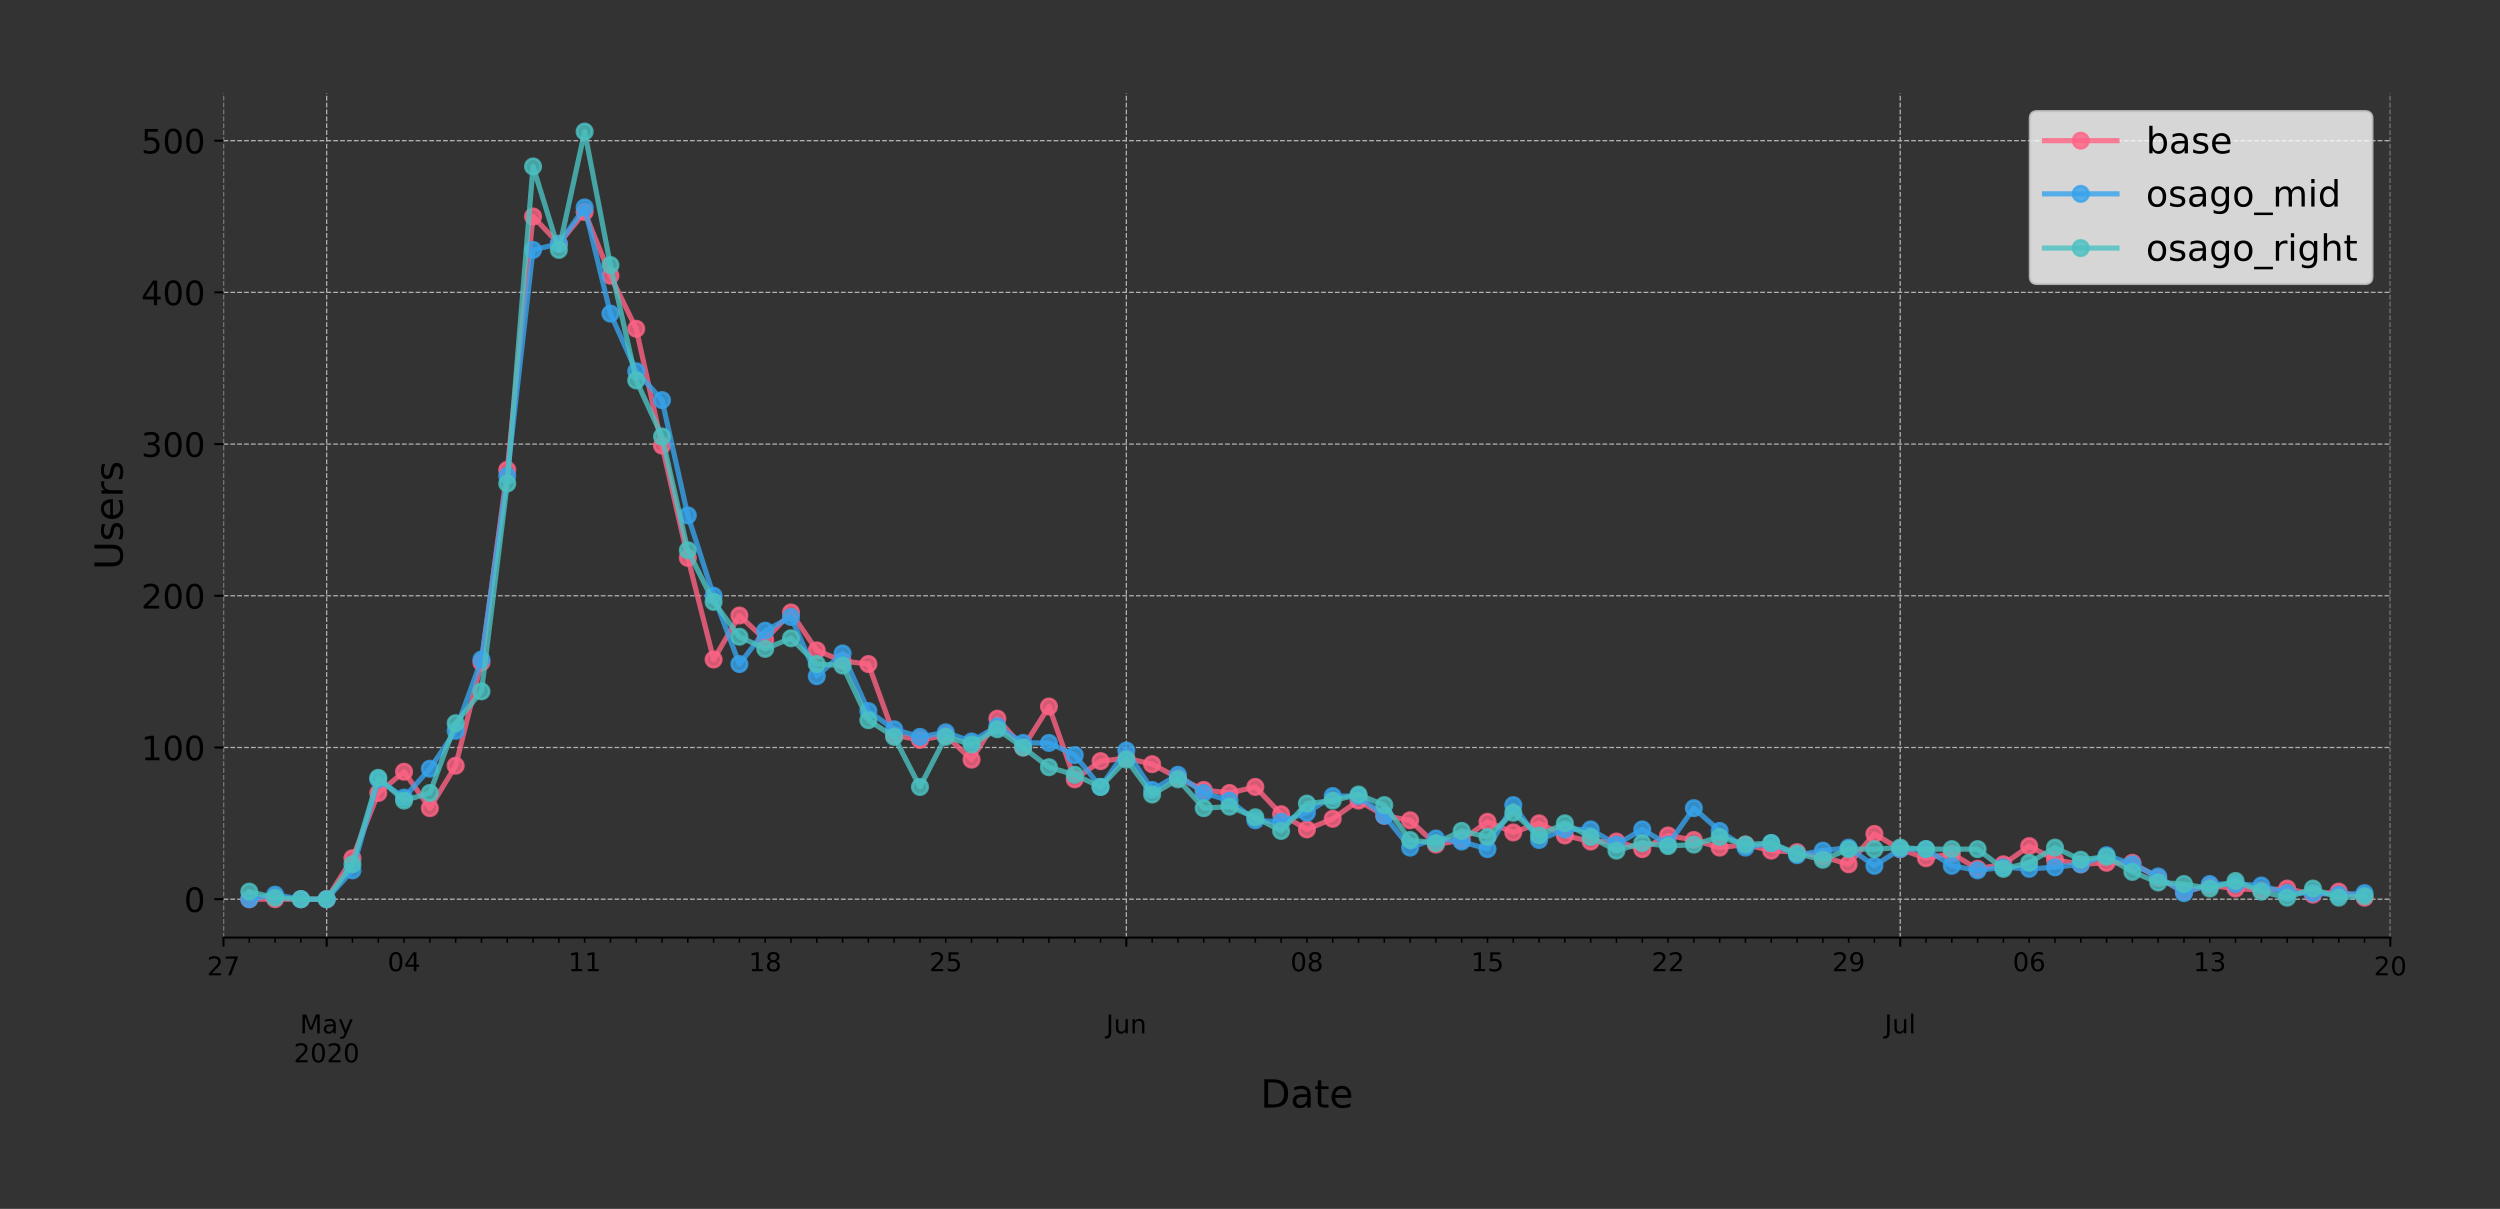 <?xml version="1.0" encoding="utf-8" standalone="no"?>
<!DOCTYPE svg PUBLIC "-//W3C//DTD SVG 1.1//EN"
  "http://www.w3.org/Graphics/SVG/1.1/DTD/svg11.dtd">
<!-- Created with matplotlib (https://matplotlib.org/) -->
<svg height="466.949pt" version="1.1" viewBox="0 0 965.693 466.949" width="965.693pt" xmlns="http://www.w3.org/2000/svg" xmlns:xlink="http://www.w3.org/1999/xlink">
 <rect x="0" y="0" width="965.693" height="466.949" fill="#333333" stroke="none"/>
 <defs>
  <style type="text/css">
*{stroke-linecap:butt;stroke-linejoin:round;}
  </style>
 </defs>
 <g id="figure_1">
  <g id="patch_1">
   <path d="M 0 466.949 
L 965.693 466.949 
L 965.693 0 
L 0 0 
z
" style="fill:none;"/>
  </g>
  <g id="axes_1">
   <g id="patch_2">
    <path d="M 86.331 362.16 
L 923.331 362.16 
L 923.331 36 
L 86.331 36 
z
" style="fill:none;"/>
   </g>
   <g id="matplotlib.axis_1">
    <g id="xtick_1">
     <g id="line2d_1">
      <path clip-path="url(#p304d08abf6)" d="M 86.331 362.16 
L 86.331 36 
" style="fill:none;stroke:#b0b0b0;stroke-dasharray:1.85,0.8;stroke-dashoffset:0;stroke-width:0.5;"/>
     </g>
     <g id="line2d_2">
      <defs>
       <path d="M 0 0 
L 0 3.5 
" id="m1d71999fb9" style="stroke:#000000;stroke-width:0.8;"/>
      </defs>
      <g>
       <use style="stroke:#000000;stroke-width:0.8;" x="86.331" xlink:href="#m1d71999fb9" y="362.16"/>
      </g>
     </g>
     <g id="text_1">
      <!-- 27 -->
      <defs>
       <path d="M 19.188 8.297 
L 53.609 8.297 
L 53.609 0 
L 7.328 0 
L 7.328 8.297 
Q 12.938 14.109 22.625 23.891 
Q 32.328 33.688 34.812 36.531 
Q 39.547 41.844 41.422 45.531 
Q 43.312 49.219 43.312 52.781 
Q 43.312 58.594 39.234 62.25 
Q 35.156 65.922 28.609 65.922 
Q 23.969 65.922 18.812 64.312 
Q 13.672 62.703 7.812 59.422 
L 7.812 69.391 
Q 13.766 71.781 18.938 73 
Q 24.125 74.219 28.422 74.219 
Q 39.75 74.219 46.484 68.547 
Q 53.219 62.891 53.219 53.422 
Q 53.219 48.922 51.531 44.891 
Q 49.859 40.875 45.406 35.406 
Q 44.188 33.984 37.641 27.219 
Q 31.109 20.453 19.188 8.297 
z
" id="DejaVuSans-50"/>
       <path d="M 8.203 72.906 
L 55.078 72.906 
L 55.078 68.703 
L 28.609 0 
L 18.312 0 
L 43.219 64.594 
L 8.203 64.594 
z
" id="DejaVuSans-55"/>
      </defs>
      <g transform="translate(79.968 376.758)scale(0.1 -0.1)">
       <use xlink:href="#DejaVuSans-50"/>
       <use x="63.623" xlink:href="#DejaVuSans-55"/>
      </g>
     </g>
    </g>
    <g id="xtick_2">
     <g id="line2d_3">
      <path clip-path="url(#p304d08abf6)" d="M 126.188 362.16 
L 126.188 36 
" style="fill:none;stroke:#b0b0b0;stroke-dasharray:1.85,0.8;stroke-dashoffset:0;stroke-width:0.5;"/>
     </g>
     <g id="line2d_4">
      <g>
       <use style="stroke:#000000;stroke-width:0.8;" x="126.188" xlink:href="#m1d71999fb9" y="362.16"/>
      </g>
     </g>
     <g id="text_2">
      <!--  -->
      <g transform="translate(126.188 376.758)scale(0.1 -0.1)"/>
      <!--  -->
      <g transform="translate(126.188 387.956)scale(0.1 -0.1)"/>
      <!-- May -->
      <defs>
       <path d="M 9.812 72.906 
L 24.516 72.906 
L 43.109 23.297 
L 61.812 72.906 
L 76.516 72.906 
L 76.516 0 
L 66.891 0 
L 66.891 64.016 
L 48.094 14.016 
L 38.188 14.016 
L 19.391 64.016 
L 19.391 0 
L 9.812 0 
z
" id="DejaVuSans-77"/>
       <path d="M 34.281 27.484 
Q 23.391 27.484 19.188 25 
Q 14.984 22.516 14.984 16.5 
Q 14.984 11.719 18.141 8.906 
Q 21.297 6.109 26.703 6.109 
Q 34.188 6.109 38.703 11.406 
Q 43.219 16.703 43.219 25.484 
L 43.219 27.484 
z
M 52.203 31.203 
L 52.203 0 
L 43.219 0 
L 43.219 8.297 
Q 40.141 3.328 35.547 0.953 
Q 30.953 -1.422 24.312 -1.422 
Q 15.922 -1.422 10.953 3.297 
Q 6 8.016 6 15.922 
Q 6 25.141 12.172 29.828 
Q 18.359 34.516 30.609 34.516 
L 43.219 34.516 
L 43.219 35.406 
Q 43.219 41.609 39.141 45 
Q 35.062 48.391 27.688 48.391 
Q 23 48.391 18.547 47.266 
Q 14.109 46.141 10.016 43.891 
L 10.016 52.203 
Q 14.938 54.109 19.578 55.047 
Q 24.219 56 28.609 56 
Q 40.484 56 46.344 49.844 
Q 52.203 43.703 52.203 31.203 
z
" id="DejaVuSans-97"/>
       <path d="M 32.172 -5.078 
Q 28.375 -14.844 24.75 -17.812 
Q 21.141 -20.797 15.094 -20.797 
L 7.906 -20.797 
L 7.906 -13.281 
L 13.188 -13.281 
Q 16.891 -13.281 18.938 -11.516 
Q 21 -9.766 23.484 -3.219 
L 25.094 0.875 
L 2.984 54.688 
L 12.5 54.688 
L 29.594 11.922 
L 46.688 54.688 
L 56.203 54.688 
z
" id="DejaVuSans-121"/>
      </defs>
      <g transform="translate(115.851 399.154)scale(0.1 -0.1)">
       <use xlink:href="#DejaVuSans-77"/>
       <use x="86.279" xlink:href="#DejaVuSans-97"/>
       <use x="147.559" xlink:href="#DejaVuSans-121"/>
      </g>
      <!-- 2020 -->
      <defs>
       <path d="M 31.781 66.406 
Q 24.172 66.406 20.328 58.906 
Q 16.5 51.422 16.5 36.375 
Q 16.5 21.391 20.328 13.891 
Q 24.172 6.391 31.781 6.391 
Q 39.453 6.391 43.281 13.891 
Q 47.125 21.391 47.125 36.375 
Q 47.125 51.422 43.281 58.906 
Q 39.453 66.406 31.781 66.406 
z
M 31.781 74.219 
Q 44.047 74.219 50.516 64.516 
Q 56.984 54.828 56.984 36.375 
Q 56.984 17.969 50.516 8.266 
Q 44.047 -1.422 31.781 -1.422 
Q 19.531 -1.422 13.062 8.266 
Q 6.594 17.969 6.594 36.375 
Q 6.594 54.828 13.062 64.516 
Q 19.531 74.219 31.781 74.219 
z
" id="DejaVuSans-48"/>
      </defs>
      <g transform="translate(113.463 410.352)scale(0.1 -0.1)">
       <use xlink:href="#DejaVuSans-50"/>
       <use x="63.623" xlink:href="#DejaVuSans-48"/>
       <use x="127.246" xlink:href="#DejaVuSans-50"/>
       <use x="190.869" xlink:href="#DejaVuSans-48"/>
      </g>
     </g>
    </g>
    <g id="xtick_3">
     <g id="line2d_5">
      <path clip-path="url(#p304d08abf6)" d="M 435.081 362.16 
L 435.081 36 
" style="fill:none;stroke:#b0b0b0;stroke-dasharray:1.85,0.8;stroke-dashoffset:0;stroke-width:0.5;"/>
     </g>
     <g id="line2d_6">
      <g>
       <use style="stroke:#000000;stroke-width:0.8;" x="435.081" xlink:href="#m1d71999fb9" y="362.16"/>
      </g>
     </g>
     <g id="text_3">
      <!--  -->
      <g transform="translate(435.081 376.758)scale(0.1 -0.1)"/>
      <!--  -->
      <g transform="translate(435.081 387.956)scale(0.1 -0.1)"/>
      <!-- Jun -->
      <defs>
       <path d="M 9.812 72.906 
L 19.672 72.906 
L 19.672 5.078 
Q 19.672 -8.109 14.672 -14.062 
Q 9.672 -20.016 -1.422 -20.016 
L -5.172 -20.016 
L -5.172 -11.719 
L -2.094 -11.719 
Q 4.438 -11.719 7.125 -8.047 
Q 9.812 -4.391 9.812 5.078 
z
" id="DejaVuSans-74"/>
       <path d="M 8.5 21.578 
L 8.5 54.688 
L 17.484 54.688 
L 17.484 21.922 
Q 17.484 14.156 20.5 10.266 
Q 23.531 6.391 29.594 6.391 
Q 36.859 6.391 41.078 11.031 
Q 45.312 15.672 45.312 23.688 
L 45.312 54.688 
L 54.297 54.688 
L 54.297 0 
L 45.312 0 
L 45.312 8.406 
Q 42.047 3.422 37.719 1 
Q 33.406 -1.422 27.688 -1.422 
Q 18.266 -1.422 13.375 4.438 
Q 8.5 10.297 8.5 21.578 
z
M 31.109 56 
z
" id="DejaVuSans-117"/>
       <path d="M 54.891 33.016 
L 54.891 0 
L 45.906 0 
L 45.906 32.719 
Q 45.906 40.484 42.875 44.328 
Q 39.844 48.188 33.797 48.188 
Q 26.516 48.188 22.312 43.547 
Q 18.109 38.922 18.109 30.906 
L 18.109 0 
L 9.078 0 
L 9.078 54.688 
L 18.109 54.688 
L 18.109 46.188 
Q 21.344 51.125 25.703 53.562 
Q 30.078 56 35.797 56 
Q 45.219 56 50.047 50.172 
Q 54.891 44.344 54.891 33.016 
z
" id="DejaVuSans-110"/>
      </defs>
      <g transform="translate(427.268 399.154)scale(0.1 -0.1)">
       <use xlink:href="#DejaVuSans-74"/>
       <use x="29.492" xlink:href="#DejaVuSans-117"/>
       <use x="92.871" xlink:href="#DejaVuSans-110"/>
      </g>
     </g>
    </g>
    <g id="xtick_4">
     <g id="line2d_7">
      <path clip-path="url(#p304d08abf6)" d="M 734.01 362.16 
L 734.01 36 
" style="fill:none;stroke:#b0b0b0;stroke-dasharray:1.85,0.8;stroke-dashoffset:0;stroke-width:0.5;"/>
     </g>
     <g id="line2d_8">
      <g>
       <use style="stroke:#000000;stroke-width:0.8;" x="734.01" xlink:href="#m1d71999fb9" y="362.16"/>
      </g>
     </g>
     <g id="text_4">
      <!--  -->
      <g transform="translate(734.01 376.758)scale(0.1 -0.1)"/>
      <!--  -->
      <g transform="translate(734.01 387.956)scale(0.1 -0.1)"/>
      <!-- Jul -->
      <defs>
       <path d="M 9.422 75.984 
L 18.406 75.984 
L 18.406 0 
L 9.422 0 
z
" id="DejaVuSans-108"/>
      </defs>
      <g transform="translate(727.977 399.154)scale(0.1 -0.1)">
       <use xlink:href="#DejaVuSans-74"/>
       <use x="29.492" xlink:href="#DejaVuSans-117"/>
       <use x="92.871" xlink:href="#DejaVuSans-108"/>
      </g>
     </g>
    </g>
    <g id="xtick_5">
     <g id="line2d_9">
      <path clip-path="url(#p304d08abf6)" d="M 923.331 362.16 
L 923.331 36 
" style="fill:none;stroke:#b0b0b0;stroke-dasharray:1.85,0.8;stroke-dashoffset:0;stroke-width:0.5;"/>
     </g>
     <g id="line2d_10">
      <g>
       <use style="stroke:#000000;stroke-width:0.8;" x="923.331" xlink:href="#m1d71999fb9" y="362.16"/>
      </g>
     </g>
     <g id="text_5">
      <!-- 20 -->
      <g transform="translate(916.968 376.758)scale(0.1 -0.1)">
       <use xlink:href="#DejaVuSans-50"/>
       <use x="63.623" xlink:href="#DejaVuSans-48"/>
      </g>
     </g>
    </g>
    <g id="xtick_6">
     <g id="line2d_11">
      <defs>
       <path d="M 0 0 
L 0 2 
" id="ma45d596371" style="stroke:#000000;stroke-width:0.6;"/>
      </defs>
      <g>
       <use style="stroke:#000000;stroke-width:0.6;" x="96.295" xlink:href="#ma45d596371" y="362.16"/>
      </g>
     </g>
    </g>
    <g id="xtick_7">
     <g id="line2d_12">
      <g>
       <use style="stroke:#000000;stroke-width:0.6;" x="106.26" xlink:href="#ma45d596371" y="362.16"/>
      </g>
     </g>
    </g>
    <g id="xtick_8">
     <g id="line2d_13">
      <g>
       <use style="stroke:#000000;stroke-width:0.6;" x="116.224" xlink:href="#ma45d596371" y="362.16"/>
      </g>
     </g>
    </g>
    <g id="xtick_9">
     <g id="line2d_14">
      <g>
       <use style="stroke:#000000;stroke-width:0.6;" x="136.152" xlink:href="#ma45d596371" y="362.16"/>
      </g>
     </g>
    </g>
    <g id="xtick_10">
     <g id="line2d_15">
      <g>
       <use style="stroke:#000000;stroke-width:0.6;" x="146.117" xlink:href="#ma45d596371" y="362.16"/>
      </g>
     </g>
    </g>
    <g id="xtick_11">
     <g id="line2d_16">
      <g>
       <use style="stroke:#000000;stroke-width:0.6;" x="156.081" xlink:href="#ma45d596371" y="362.16"/>
      </g>
     </g>
     <g id="text_6">
      <!-- 04 -->
      <defs>
       <path d="M 37.797 64.312 
L 12.891 25.391 
L 37.797 25.391 
z
M 35.203 72.906 
L 47.609 72.906 
L 47.609 25.391 
L 58.016 25.391 
L 58.016 17.188 
L 47.609 17.188 
L 47.609 0 
L 37.797 0 
L 37.797 17.188 
L 4.891 17.188 
L 4.891 26.703 
z
" id="DejaVuSans-52"/>
      </defs>
      <g transform="translate(149.718 375.158)scale(0.1 -0.1)">
       <use xlink:href="#DejaVuSans-48"/>
       <use x="63.623" xlink:href="#DejaVuSans-52"/>
      </g>
     </g>
    </g>
    <g id="xtick_12">
     <g id="line2d_17">
      <g>
       <use style="stroke:#000000;stroke-width:0.6;" x="166.045" xlink:href="#ma45d596371" y="362.16"/>
      </g>
     </g>
    </g>
    <g id="xtick_13">
     <g id="line2d_18">
      <g>
       <use style="stroke:#000000;stroke-width:0.6;" x="176.01" xlink:href="#ma45d596371" y="362.16"/>
      </g>
     </g>
    </g>
    <g id="xtick_14">
     <g id="line2d_19">
      <g>
       <use style="stroke:#000000;stroke-width:0.6;" x="185.974" xlink:href="#ma45d596371" y="362.16"/>
      </g>
     </g>
    </g>
    <g id="xtick_15">
     <g id="line2d_20">
      <g>
       <use style="stroke:#000000;stroke-width:0.6;" x="195.938" xlink:href="#ma45d596371" y="362.16"/>
      </g>
     </g>
    </g>
    <g id="xtick_16">
     <g id="line2d_21">
      <g>
       <use style="stroke:#000000;stroke-width:0.6;" x="205.902" xlink:href="#ma45d596371" y="362.16"/>
      </g>
     </g>
    </g>
    <g id="xtick_17">
     <g id="line2d_22">
      <g>
       <use style="stroke:#000000;stroke-width:0.6;" x="215.867" xlink:href="#ma45d596371" y="362.16"/>
      </g>
     </g>
    </g>
    <g id="xtick_18">
     <g id="line2d_23">
      <g>
       <use style="stroke:#000000;stroke-width:0.6;" x="225.831" xlink:href="#ma45d596371" y="362.16"/>
      </g>
     </g>
     <g id="text_7">
      <!-- 11 -->
      <defs>
       <path d="M 12.406 8.297 
L 28.516 8.297 
L 28.516 63.922 
L 10.984 60.406 
L 10.984 69.391 
L 28.422 72.906 
L 38.281 72.906 
L 38.281 8.297 
L 54.391 8.297 
L 54.391 0 
L 12.406 0 
z
" id="DejaVuSans-49"/>
      </defs>
      <g transform="translate(219.468 375.158)scale(0.1 -0.1)">
       <use xlink:href="#DejaVuSans-49"/>
       <use x="63.623" xlink:href="#DejaVuSans-49"/>
      </g>
     </g>
    </g>
    <g id="xtick_19">
     <g id="line2d_24">
      <g>
       <use style="stroke:#000000;stroke-width:0.6;" x="235.795" xlink:href="#ma45d596371" y="362.16"/>
      </g>
     </g>
    </g>
    <g id="xtick_20">
     <g id="line2d_25">
      <g>
       <use style="stroke:#000000;stroke-width:0.6;" x="245.76" xlink:href="#ma45d596371" y="362.16"/>
      </g>
     </g>
    </g>
    <g id="xtick_21">
     <g id="line2d_26">
      <g>
       <use style="stroke:#000000;stroke-width:0.6;" x="255.724" xlink:href="#ma45d596371" y="362.16"/>
      </g>
     </g>
    </g>
    <g id="xtick_22">
     <g id="line2d_27">
      <g>
       <use style="stroke:#000000;stroke-width:0.6;" x="265.688" xlink:href="#ma45d596371" y="362.16"/>
      </g>
     </g>
    </g>
    <g id="xtick_23">
     <g id="line2d_28">
      <g>
       <use style="stroke:#000000;stroke-width:0.6;" x="275.652" xlink:href="#ma45d596371" y="362.16"/>
      </g>
     </g>
    </g>
    <g id="xtick_24">
     <g id="line2d_29">
      <g>
       <use style="stroke:#000000;stroke-width:0.6;" x="285.617" xlink:href="#ma45d596371" y="362.16"/>
      </g>
     </g>
    </g>
    <g id="xtick_25">
     <g id="line2d_30">
      <g>
       <use style="stroke:#000000;stroke-width:0.6;" x="295.581" xlink:href="#ma45d596371" y="362.16"/>
      </g>
     </g>
     <g id="text_8">
      <!-- 18 -->
      <defs>
       <path d="M 31.781 34.625 
Q 24.75 34.625 20.719 30.859 
Q 16.703 27.094 16.703 20.516 
Q 16.703 13.922 20.719 10.156 
Q 24.75 6.391 31.781 6.391 
Q 38.812 6.391 42.859 10.172 
Q 46.922 13.969 46.922 20.516 
Q 46.922 27.094 42.891 30.859 
Q 38.875 34.625 31.781 34.625 
z
M 21.922 38.812 
Q 15.578 40.375 12.031 44.719 
Q 8.5 49.078 8.5 55.328 
Q 8.5 64.062 14.719 69.141 
Q 20.953 74.219 31.781 74.219 
Q 42.672 74.219 48.875 69.141 
Q 55.078 64.062 55.078 55.328 
Q 55.078 49.078 51.531 44.719 
Q 48 40.375 41.703 38.812 
Q 48.828 37.156 52.797 32.312 
Q 56.781 27.484 56.781 20.516 
Q 56.781 9.906 50.312 4.234 
Q 43.844 -1.422 31.781 -1.422 
Q 19.734 -1.422 13.25 4.234 
Q 6.781 9.906 6.781 20.516 
Q 6.781 27.484 10.781 32.312 
Q 14.797 37.156 21.922 38.812 
z
M 18.312 54.391 
Q 18.312 48.734 21.844 45.562 
Q 25.391 42.391 31.781 42.391 
Q 38.141 42.391 41.719 45.562 
Q 45.312 48.734 45.312 54.391 
Q 45.312 60.062 41.719 63.234 
Q 38.141 66.406 31.781 66.406 
Q 25.391 66.406 21.844 63.234 
Q 18.312 60.062 18.312 54.391 
z
" id="DejaVuSans-56"/>
      </defs>
      <g transform="translate(289.218 375.158)scale(0.1 -0.1)">
       <use xlink:href="#DejaVuSans-49"/>
       <use x="63.623" xlink:href="#DejaVuSans-56"/>
      </g>
     </g>
    </g>
    <g id="xtick_26">
     <g id="line2d_31">
      <g>
       <use style="stroke:#000000;stroke-width:0.6;" x="305.545" xlink:href="#ma45d596371" y="362.16"/>
      </g>
     </g>
    </g>
    <g id="xtick_27">
     <g id="line2d_32">
      <g>
       <use style="stroke:#000000;stroke-width:0.6;" x="315.51" xlink:href="#ma45d596371" y="362.16"/>
      </g>
     </g>
    </g>
    <g id="xtick_28">
     <g id="line2d_33">
      <g>
       <use style="stroke:#000000;stroke-width:0.6;" x="325.474" xlink:href="#ma45d596371" y="362.16"/>
      </g>
     </g>
    </g>
    <g id="xtick_29">
     <g id="line2d_34">
      <g>
       <use style="stroke:#000000;stroke-width:0.6;" x="335.438" xlink:href="#ma45d596371" y="362.16"/>
      </g>
     </g>
    </g>
    <g id="xtick_30">
     <g id="line2d_35">
      <g>
       <use style="stroke:#000000;stroke-width:0.6;" x="345.402" xlink:href="#ma45d596371" y="362.16"/>
      </g>
     </g>
    </g>
    <g id="xtick_31">
     <g id="line2d_36">
      <g>
       <use style="stroke:#000000;stroke-width:0.6;" x="355.367" xlink:href="#ma45d596371" y="362.16"/>
      </g>
     </g>
    </g>
    <g id="xtick_32">
     <g id="line2d_37">
      <g>
       <use style="stroke:#000000;stroke-width:0.6;" x="365.331" xlink:href="#ma45d596371" y="362.16"/>
      </g>
     </g>
     <g id="text_9">
      <!-- 25 -->
      <defs>
       <path d="M 10.797 72.906 
L 49.516 72.906 
L 49.516 64.594 
L 19.828 64.594 
L 19.828 46.734 
Q 21.969 47.469 24.109 47.828 
Q 26.266 48.188 28.422 48.188 
Q 40.625 48.188 47.75 41.5 
Q 54.891 34.812 54.891 23.391 
Q 54.891 11.625 47.562 5.094 
Q 40.234 -1.422 26.906 -1.422 
Q 22.312 -1.422 17.547 -0.641 
Q 12.797 0.141 7.719 1.703 
L 7.719 11.625 
Q 12.109 9.234 16.797 8.062 
Q 21.484 6.891 26.703 6.891 
Q 35.156 6.891 40.078 11.328 
Q 45.016 15.766 45.016 23.391 
Q 45.016 31 40.078 35.438 
Q 35.156 39.891 26.703 39.891 
Q 22.75 39.891 18.812 39.016 
Q 14.891 38.141 10.797 36.281 
z
" id="DejaVuSans-53"/>
      </defs>
      <g transform="translate(358.968 375.158)scale(0.1 -0.1)">
       <use xlink:href="#DejaVuSans-50"/>
       <use x="63.623" xlink:href="#DejaVuSans-53"/>
      </g>
     </g>
    </g>
    <g id="xtick_33">
     <g id="line2d_38">
      <g>
       <use style="stroke:#000000;stroke-width:0.6;" x="375.295" xlink:href="#ma45d596371" y="362.16"/>
      </g>
     </g>
    </g>
    <g id="xtick_34">
     <g id="line2d_39">
      <g>
       <use style="stroke:#000000;stroke-width:0.6;" x="385.26" xlink:href="#ma45d596371" y="362.16"/>
      </g>
     </g>
    </g>
    <g id="xtick_35">
     <g id="line2d_40">
      <g>
       <use style="stroke:#000000;stroke-width:0.6;" x="395.224" xlink:href="#ma45d596371" y="362.16"/>
      </g>
     </g>
    </g>
    <g id="xtick_36">
     <g id="line2d_41">
      <g>
       <use style="stroke:#000000;stroke-width:0.6;" x="405.188" xlink:href="#ma45d596371" y="362.16"/>
      </g>
     </g>
    </g>
    <g id="xtick_37">
     <g id="line2d_42">
      <g>
       <use style="stroke:#000000;stroke-width:0.6;" x="415.152" xlink:href="#ma45d596371" y="362.16"/>
      </g>
     </g>
    </g>
    <g id="xtick_38">
     <g id="line2d_43">
      <g>
       <use style="stroke:#000000;stroke-width:0.6;" x="425.117" xlink:href="#ma45d596371" y="362.16"/>
      </g>
     </g>
    </g>
    <g id="xtick_39">
     <g id="line2d_44">
      <g>
       <use style="stroke:#000000;stroke-width:0.6;" x="445.045" xlink:href="#ma45d596371" y="362.16"/>
      </g>
     </g>
    </g>
    <g id="xtick_40">
     <g id="line2d_45">
      <g>
       <use style="stroke:#000000;stroke-width:0.6;" x="455.01" xlink:href="#ma45d596371" y="362.16"/>
      </g>
     </g>
    </g>
    <g id="xtick_41">
     <g id="line2d_46">
      <g>
       <use style="stroke:#000000;stroke-width:0.6;" x="464.974" xlink:href="#ma45d596371" y="362.16"/>
      </g>
     </g>
    </g>
    <g id="xtick_42">
     <g id="line2d_47">
      <g>
       <use style="stroke:#000000;stroke-width:0.6;" x="474.938" xlink:href="#ma45d596371" y="362.16"/>
      </g>
     </g>
    </g>
    <g id="xtick_43">
     <g id="line2d_48">
      <g>
       <use style="stroke:#000000;stroke-width:0.6;" x="484.902" xlink:href="#ma45d596371" y="362.16"/>
      </g>
     </g>
    </g>
    <g id="xtick_44">
     <g id="line2d_49">
      <g>
       <use style="stroke:#000000;stroke-width:0.6;" x="494.867" xlink:href="#ma45d596371" y="362.16"/>
      </g>
     </g>
    </g>
    <g id="xtick_45">
     <g id="line2d_50">
      <g>
       <use style="stroke:#000000;stroke-width:0.6;" x="504.831" xlink:href="#ma45d596371" y="362.16"/>
      </g>
     </g>
     <g id="text_10">
      <!-- 08 -->
      <g transform="translate(498.468 375.158)scale(0.1 -0.1)">
       <use xlink:href="#DejaVuSans-48"/>
       <use x="63.623" xlink:href="#DejaVuSans-56"/>
      </g>
     </g>
    </g>
    <g id="xtick_46">
     <g id="line2d_51">
      <g>
       <use style="stroke:#000000;stroke-width:0.6;" x="514.795" xlink:href="#ma45d596371" y="362.16"/>
      </g>
     </g>
    </g>
    <g id="xtick_47">
     <g id="line2d_52">
      <g>
       <use style="stroke:#000000;stroke-width:0.6;" x="524.76" xlink:href="#ma45d596371" y="362.16"/>
      </g>
     </g>
    </g>
    <g id="xtick_48">
     <g id="line2d_53">
      <g>
       <use style="stroke:#000000;stroke-width:0.6;" x="534.724" xlink:href="#ma45d596371" y="362.16"/>
      </g>
     </g>
    </g>
    <g id="xtick_49">
     <g id="line2d_54">
      <g>
       <use style="stroke:#000000;stroke-width:0.6;" x="544.688" xlink:href="#ma45d596371" y="362.16"/>
      </g>
     </g>
    </g>
    <g id="xtick_50">
     <g id="line2d_55">
      <g>
       <use style="stroke:#000000;stroke-width:0.6;" x="554.652" xlink:href="#ma45d596371" y="362.16"/>
      </g>
     </g>
    </g>
    <g id="xtick_51">
     <g id="line2d_56">
      <g>
       <use style="stroke:#000000;stroke-width:0.6;" x="564.617" xlink:href="#ma45d596371" y="362.16"/>
      </g>
     </g>
    </g>
    <g id="xtick_52">
     <g id="line2d_57">
      <g>
       <use style="stroke:#000000;stroke-width:0.6;" x="574.581" xlink:href="#ma45d596371" y="362.16"/>
      </g>
     </g>
     <g id="text_11">
      <!-- 15 -->
      <g transform="translate(568.218 375.158)scale(0.1 -0.1)">
       <use xlink:href="#DejaVuSans-49"/>
       <use x="63.623" xlink:href="#DejaVuSans-53"/>
      </g>
     </g>
    </g>
    <g id="xtick_53">
     <g id="line2d_58">
      <g>
       <use style="stroke:#000000;stroke-width:0.6;" x="584.545" xlink:href="#ma45d596371" y="362.16"/>
      </g>
     </g>
    </g>
    <g id="xtick_54">
     <g id="line2d_59">
      <g>
       <use style="stroke:#000000;stroke-width:0.6;" x="594.51" xlink:href="#ma45d596371" y="362.16"/>
      </g>
     </g>
    </g>
    <g id="xtick_55">
     <g id="line2d_60">
      <g>
       <use style="stroke:#000000;stroke-width:0.6;" x="604.474" xlink:href="#ma45d596371" y="362.16"/>
      </g>
     </g>
    </g>
    <g id="xtick_56">
     <g id="line2d_61">
      <g>
       <use style="stroke:#000000;stroke-width:0.6;" x="614.438" xlink:href="#ma45d596371" y="362.16"/>
      </g>
     </g>
    </g>
    <g id="xtick_57">
     <g id="line2d_62">
      <g>
       <use style="stroke:#000000;stroke-width:0.6;" x="624.402" xlink:href="#ma45d596371" y="362.16"/>
      </g>
     </g>
    </g>
    <g id="xtick_58">
     <g id="line2d_63">
      <g>
       <use style="stroke:#000000;stroke-width:0.6;" x="634.367" xlink:href="#ma45d596371" y="362.16"/>
      </g>
     </g>
    </g>
    <g id="xtick_59">
     <g id="line2d_64">
      <g>
       <use style="stroke:#000000;stroke-width:0.6;" x="644.331" xlink:href="#ma45d596371" y="362.16"/>
      </g>
     </g>
     <g id="text_12">
      <!-- 22 -->
      <g transform="translate(637.968 375.158)scale(0.1 -0.1)">
       <use xlink:href="#DejaVuSans-50"/>
       <use x="63.623" xlink:href="#DejaVuSans-50"/>
      </g>
     </g>
    </g>
    <g id="xtick_60">
     <g id="line2d_65">
      <g>
       <use style="stroke:#000000;stroke-width:0.6;" x="654.295" xlink:href="#ma45d596371" y="362.16"/>
      </g>
     </g>
    </g>
    <g id="xtick_61">
     <g id="line2d_66">
      <g>
       <use style="stroke:#000000;stroke-width:0.6;" x="664.26" xlink:href="#ma45d596371" y="362.16"/>
      </g>
     </g>
    </g>
    <g id="xtick_62">
     <g id="line2d_67">
      <g>
       <use style="stroke:#000000;stroke-width:0.6;" x="674.224" xlink:href="#ma45d596371" y="362.16"/>
      </g>
     </g>
    </g>
    <g id="xtick_63">
     <g id="line2d_68">
      <g>
       <use style="stroke:#000000;stroke-width:0.6;" x="684.188" xlink:href="#ma45d596371" y="362.16"/>
      </g>
     </g>
    </g>
    <g id="xtick_64">
     <g id="line2d_69">
      <g>
       <use style="stroke:#000000;stroke-width:0.6;" x="694.152" xlink:href="#ma45d596371" y="362.16"/>
      </g>
     </g>
    </g>
    <g id="xtick_65">
     <g id="line2d_70">
      <g>
       <use style="stroke:#000000;stroke-width:0.6;" x="704.117" xlink:href="#ma45d596371" y="362.16"/>
      </g>
     </g>
    </g>
    <g id="xtick_66">
     <g id="line2d_71">
      <g>
       <use style="stroke:#000000;stroke-width:0.6;" x="714.081" xlink:href="#ma45d596371" y="362.16"/>
      </g>
     </g>
     <g id="text_13">
      <!-- 29 -->
      <defs>
       <path d="M 10.984 1.516 
L 10.984 10.5 
Q 14.703 8.734 18.5 7.812 
Q 22.312 6.891 25.984 6.891 
Q 35.75 6.891 40.891 13.453 
Q 46.047 20.016 46.781 33.406 
Q 43.953 29.203 39.594 26.953 
Q 35.25 24.703 29.984 24.703 
Q 19.047 24.703 12.672 31.312 
Q 6.297 37.938 6.297 49.422 
Q 6.297 60.641 12.938 67.422 
Q 19.578 74.219 30.609 74.219 
Q 43.266 74.219 49.922 64.516 
Q 56.594 54.828 56.594 36.375 
Q 56.594 19.141 48.406 8.859 
Q 40.234 -1.422 26.422 -1.422 
Q 22.703 -1.422 18.891 -0.688 
Q 15.094 0.047 10.984 1.516 
z
M 30.609 32.422 
Q 37.25 32.422 41.125 36.953 
Q 45.016 41.5 45.016 49.422 
Q 45.016 57.281 41.125 61.844 
Q 37.25 66.406 30.609 66.406 
Q 23.969 66.406 20.094 61.844 
Q 16.219 57.281 16.219 49.422 
Q 16.219 41.5 20.094 36.953 
Q 23.969 32.422 30.609 32.422 
z
" id="DejaVuSans-57"/>
      </defs>
      <g transform="translate(707.718 375.158)scale(0.1 -0.1)">
       <use xlink:href="#DejaVuSans-50"/>
       <use x="63.623" xlink:href="#DejaVuSans-57"/>
      </g>
     </g>
    </g>
    <g id="xtick_67">
     <g id="line2d_72">
      <g>
       <use style="stroke:#000000;stroke-width:0.6;" x="724.045" xlink:href="#ma45d596371" y="362.16"/>
      </g>
     </g>
    </g>
    <g id="xtick_68">
     <g id="line2d_73">
      <g>
       <use style="stroke:#000000;stroke-width:0.6;" x="743.974" xlink:href="#ma45d596371" y="362.16"/>
      </g>
     </g>
    </g>
    <g id="xtick_69">
     <g id="line2d_74">
      <g>
       <use style="stroke:#000000;stroke-width:0.6;" x="753.938" xlink:href="#ma45d596371" y="362.16"/>
      </g>
     </g>
    </g>
    <g id="xtick_70">
     <g id="line2d_75">
      <g>
       <use style="stroke:#000000;stroke-width:0.6;" x="763.902" xlink:href="#ma45d596371" y="362.16"/>
      </g>
     </g>
    </g>
    <g id="xtick_71">
     <g id="line2d_76">
      <g>
       <use style="stroke:#000000;stroke-width:0.6;" x="773.867" xlink:href="#ma45d596371" y="362.16"/>
      </g>
     </g>
    </g>
    <g id="xtick_72">
     <g id="line2d_77">
      <g>
       <use style="stroke:#000000;stroke-width:0.6;" x="783.831" xlink:href="#ma45d596371" y="362.16"/>
      </g>
     </g>
     <g id="text_14">
      <!-- 06 -->
      <defs>
       <path d="M 33.016 40.375 
Q 26.375 40.375 22.484 35.828 
Q 18.609 31.297 18.609 23.391 
Q 18.609 15.531 22.484 10.953 
Q 26.375 6.391 33.016 6.391 
Q 39.656 6.391 43.531 10.953 
Q 47.406 15.531 47.406 23.391 
Q 47.406 31.297 43.531 35.828 
Q 39.656 40.375 33.016 40.375 
z
M 52.594 71.297 
L 52.594 62.312 
Q 48.875 64.062 45.094 64.984 
Q 41.312 65.922 37.594 65.922 
Q 27.828 65.922 22.672 59.328 
Q 17.531 52.734 16.797 39.406 
Q 19.672 43.656 24.016 45.922 
Q 28.375 48.188 33.594 48.188 
Q 44.578 48.188 50.953 41.516 
Q 57.328 34.859 57.328 23.391 
Q 57.328 12.156 50.688 5.359 
Q 44.047 -1.422 33.016 -1.422 
Q 20.359 -1.422 13.672 8.266 
Q 6.984 17.969 6.984 36.375 
Q 6.984 53.656 15.188 63.938 
Q 23.391 74.219 37.203 74.219 
Q 40.922 74.219 44.703 73.484 
Q 48.484 72.75 52.594 71.297 
z
" id="DejaVuSans-54"/>
      </defs>
      <g transform="translate(777.468 375.158)scale(0.1 -0.1)">
       <use xlink:href="#DejaVuSans-48"/>
       <use x="63.623" xlink:href="#DejaVuSans-54"/>
      </g>
     </g>
    </g>
    <g id="xtick_73">
     <g id="line2d_78">
      <g>
       <use style="stroke:#000000;stroke-width:0.6;" x="793.795" xlink:href="#ma45d596371" y="362.16"/>
      </g>
     </g>
    </g>
    <g id="xtick_74">
     <g id="line2d_79">
      <g>
       <use style="stroke:#000000;stroke-width:0.6;" x="803.76" xlink:href="#ma45d596371" y="362.16"/>
      </g>
     </g>
    </g>
    <g id="xtick_75">
     <g id="line2d_80">
      <g>
       <use style="stroke:#000000;stroke-width:0.6;" x="813.724" xlink:href="#ma45d596371" y="362.16"/>
      </g>
     </g>
    </g>
    <g id="xtick_76">
     <g id="line2d_81">
      <g>
       <use style="stroke:#000000;stroke-width:0.6;" x="823.688" xlink:href="#ma45d596371" y="362.16"/>
      </g>
     </g>
    </g>
    <g id="xtick_77">
     <g id="line2d_82">
      <g>
       <use style="stroke:#000000;stroke-width:0.6;" x="833.652" xlink:href="#ma45d596371" y="362.16"/>
      </g>
     </g>
    </g>
    <g id="xtick_78">
     <g id="line2d_83">
      <g>
       <use style="stroke:#000000;stroke-width:0.6;" x="843.617" xlink:href="#ma45d596371" y="362.16"/>
      </g>
     </g>
    </g>
    <g id="xtick_79">
     <g id="line2d_84">
      <g>
       <use style="stroke:#000000;stroke-width:0.6;" x="853.581" xlink:href="#ma45d596371" y="362.16"/>
      </g>
     </g>
     <g id="text_15">
      <!-- 13 -->
      <defs>
       <path d="M 40.578 39.312 
Q 47.656 37.797 51.625 33 
Q 55.609 28.219 55.609 21.188 
Q 55.609 10.406 48.188 4.484 
Q 40.766 -1.422 27.094 -1.422 
Q 22.516 -1.422 17.656 -0.516 
Q 12.797 0.391 7.625 2.203 
L 7.625 11.719 
Q 11.719 9.328 16.594 8.109 
Q 21.484 6.891 26.812 6.891 
Q 36.078 6.891 40.938 10.547 
Q 45.797 14.203 45.797 21.188 
Q 45.797 27.641 41.281 31.266 
Q 36.766 34.906 28.719 34.906 
L 20.219 34.906 
L 20.219 43.016 
L 29.109 43.016 
Q 36.375 43.016 40.234 45.922 
Q 44.094 48.828 44.094 54.297 
Q 44.094 59.906 40.109 62.906 
Q 36.141 65.922 28.719 65.922 
Q 24.656 65.922 20.016 65.031 
Q 15.375 64.156 9.812 62.312 
L 9.812 71.094 
Q 15.438 72.656 20.344 73.438 
Q 25.25 74.219 29.594 74.219 
Q 40.828 74.219 47.359 69.109 
Q 53.906 64.016 53.906 55.328 
Q 53.906 49.266 50.438 45.094 
Q 46.969 40.922 40.578 39.312 
z
" id="DejaVuSans-51"/>
      </defs>
      <g transform="translate(847.218 375.158)scale(0.1 -0.1)">
       <use xlink:href="#DejaVuSans-49"/>
       <use x="63.623" xlink:href="#DejaVuSans-51"/>
      </g>
     </g>
    </g>
    <g id="xtick_80">
     <g id="line2d_85">
      <g>
       <use style="stroke:#000000;stroke-width:0.6;" x="863.545" xlink:href="#ma45d596371" y="362.16"/>
      </g>
     </g>
    </g>
    <g id="xtick_81">
     <g id="line2d_86">
      <g>
       <use style="stroke:#000000;stroke-width:0.6;" x="873.51" xlink:href="#ma45d596371" y="362.16"/>
      </g>
     </g>
    </g>
    <g id="xtick_82">
     <g id="line2d_87">
      <g>
       <use style="stroke:#000000;stroke-width:0.6;" x="883.474" xlink:href="#ma45d596371" y="362.16"/>
      </g>
     </g>
    </g>
    <g id="xtick_83">
     <g id="line2d_88">
      <g>
       <use style="stroke:#000000;stroke-width:0.6;" x="893.438" xlink:href="#ma45d596371" y="362.16"/>
      </g>
     </g>
    </g>
    <g id="xtick_84">
     <g id="line2d_89">
      <g>
       <use style="stroke:#000000;stroke-width:0.6;" x="903.402" xlink:href="#ma45d596371" y="362.16"/>
      </g>
     </g>
    </g>
    <g id="xtick_85">
     <g id="line2d_90">
      <g>
       <use style="stroke:#000000;stroke-width:0.6;" x="913.367" xlink:href="#ma45d596371" y="362.16"/>
      </g>
     </g>
    </g>
    <g id="text_16">
     <!-- Date -->
     <defs>
      <path d="M 19.672 64.797 
L 19.672 8.109 
L 31.594 8.109 
Q 46.688 8.109 53.688 14.938 
Q 60.688 21.781 60.688 36.531 
Q 60.688 51.172 53.688 57.984 
Q 46.688 64.797 31.594 64.797 
z
M 9.812 72.906 
L 30.078 72.906 
Q 51.266 72.906 61.172 64.094 
Q 71.094 55.281 71.094 36.531 
Q 71.094 17.672 61.125 8.828 
Q 51.172 0 30.078 0 
L 9.812 0 
z
" id="DejaVuSans-68"/>
      <path d="M 18.312 70.219 
L 18.312 54.688 
L 36.812 54.688 
L 36.812 47.703 
L 18.312 47.703 
L 18.312 18.016 
Q 18.312 11.328 20.141 9.422 
Q 21.969 7.516 27.594 7.516 
L 36.812 7.516 
L 36.812 0 
L 27.594 0 
Q 17.188 0 13.234 3.875 
Q 9.281 7.766 9.281 18.016 
L 9.281 47.703 
L 2.688 47.703 
L 2.688 54.688 
L 9.281 54.688 
L 9.281 70.219 
z
" id="DejaVuSans-116"/>
      <path d="M 56.203 29.594 
L 56.203 25.203 
L 14.891 25.203 
Q 15.484 15.922 20.484 11.062 
Q 25.484 6.203 34.422 6.203 
Q 39.594 6.203 44.453 7.469 
Q 49.312 8.734 54.109 11.281 
L 54.109 2.781 
Q 49.266 0.734 44.188 -0.344 
Q 39.109 -1.422 33.891 -1.422 
Q 20.797 -1.422 13.156 6.188 
Q 5.516 13.812 5.516 26.812 
Q 5.516 40.234 12.766 48.109 
Q 20.016 56 32.328 56 
Q 43.359 56 49.781 48.891 
Q 56.203 41.797 56.203 29.594 
z
M 47.219 32.234 
Q 47.125 39.594 43.094 43.984 
Q 39.062 48.391 32.422 48.391 
Q 24.906 48.391 20.391 44.141 
Q 15.875 39.891 15.188 32.172 
z
" id="DejaVuSans-101"/>
     </defs>
     <g transform="translate(486.905 427.829)scale(0.15 -0.15)">
      <use xlink:href="#DejaVuSans-68"/>
      <use x="77.002" xlink:href="#DejaVuSans-97"/>
      <use x="138.281" xlink:href="#DejaVuSans-116"/>
      <use x="177.49" xlink:href="#DejaVuSans-101"/>
     </g>
    </g>
   </g>
   <g id="matplotlib.axis_2">
    <g id="ytick_1">
     <g id="line2d_91">
      <path clip-path="url(#p304d08abf6)" d="M 86.331 347.335 
L 923.331 347.335 
" style="fill:none;stroke:#b0b0b0;stroke-dasharray:1.85,0.8;stroke-dashoffset:0;stroke-width:0.5;"/>
     </g>
     <g id="line2d_92">
      <defs>
       <path d="M 0 0 
L -3.5 0 
" id="m54d826cd61" style="stroke:#000000;stroke-width:0.8;"/>
      </defs>
      <g>
       <use style="stroke:#000000;stroke-width:0.8;" x="86.331" xlink:href="#m54d826cd61" y="347.335"/>
      </g>
     </g>
     <g id="text_17">
      <!-- 0 -->
      <g transform="translate(71.06 352.274)scale(0.13 -0.13)">
       <use xlink:href="#DejaVuSans-48"/>
      </g>
     </g>
    </g>
    <g id="ytick_2">
     <g id="line2d_93">
      <path clip-path="url(#p304d08abf6)" d="M 86.331 288.736 
L 923.331 288.736 
" style="fill:none;stroke:#b0b0b0;stroke-dasharray:1.85,0.8;stroke-dashoffset:0;stroke-width:0.5;"/>
     </g>
     <g id="line2d_94">
      <g>
       <use style="stroke:#000000;stroke-width:0.8;" x="86.331" xlink:href="#m54d826cd61" y="288.736"/>
      </g>
     </g>
     <g id="text_18">
      <!-- 100 -->
      <g transform="translate(54.517 293.675)scale(0.13 -0.13)">
       <use xlink:href="#DejaVuSans-49"/>
       <use x="63.623" xlink:href="#DejaVuSans-48"/>
       <use x="127.246" xlink:href="#DejaVuSans-48"/>
      </g>
     </g>
    </g>
    <g id="ytick_3">
     <g id="line2d_95">
      <path clip-path="url(#p304d08abf6)" d="M 86.331 230.137 
L 923.331 230.137 
" style="fill:none;stroke:#b0b0b0;stroke-dasharray:1.85,0.8;stroke-dashoffset:0;stroke-width:0.5;"/>
     </g>
     <g id="line2d_96">
      <g>
       <use style="stroke:#000000;stroke-width:0.8;" x="86.331" xlink:href="#m54d826cd61" y="230.137"/>
      </g>
     </g>
     <g id="text_19">
      <!-- 200 -->
      <g transform="translate(54.517 235.076)scale(0.13 -0.13)">
       <use xlink:href="#DejaVuSans-50"/>
       <use x="63.623" xlink:href="#DejaVuSans-48"/>
       <use x="127.246" xlink:href="#DejaVuSans-48"/>
      </g>
     </g>
    </g>
    <g id="ytick_4">
     <g id="line2d_97">
      <path clip-path="url(#p304d08abf6)" d="M 86.331 171.539 
L 923.331 171.539 
" style="fill:none;stroke:#b0b0b0;stroke-dasharray:1.85,0.8;stroke-dashoffset:0;stroke-width:0.5;"/>
     </g>
     <g id="line2d_98">
      <g>
       <use style="stroke:#000000;stroke-width:0.8;" x="86.331" xlink:href="#m54d826cd61" y="171.539"/>
      </g>
     </g>
     <g id="text_20">
      <!-- 300 -->
      <g transform="translate(54.517 176.478)scale(0.13 -0.13)">
       <use xlink:href="#DejaVuSans-51"/>
       <use x="63.623" xlink:href="#DejaVuSans-48"/>
       <use x="127.246" xlink:href="#DejaVuSans-48"/>
      </g>
     </g>
    </g>
    <g id="ytick_5">
     <g id="line2d_99">
      <path clip-path="url(#p304d08abf6)" d="M 86.331 112.94 
L 923.331 112.94 
" style="fill:none;stroke:#b0b0b0;stroke-dasharray:1.85,0.8;stroke-dashoffset:0;stroke-width:0.5;"/>
     </g>
     <g id="line2d_100">
      <g>
       <use style="stroke:#000000;stroke-width:0.8;" x="86.331" xlink:href="#m54d826cd61" y="112.94"/>
      </g>
     </g>
     <g id="text_21">
      <!-- 400 -->
      <g transform="translate(54.517 117.879)scale(0.13 -0.13)">
       <use xlink:href="#DejaVuSans-52"/>
       <use x="63.623" xlink:href="#DejaVuSans-48"/>
       <use x="127.246" xlink:href="#DejaVuSans-48"/>
      </g>
     </g>
    </g>
    <g id="ytick_6">
     <g id="line2d_101">
      <path clip-path="url(#p304d08abf6)" d="M 86.331 54.341 
L 923.331 54.341 
" style="fill:none;stroke:#b0b0b0;stroke-dasharray:1.85,0.8;stroke-dashoffset:0;stroke-width:0.5;"/>
     </g>
     <g id="line2d_102">
      <g>
       <use style="stroke:#000000;stroke-width:0.8;" x="86.331" xlink:href="#m54d826cd61" y="54.341"/>
      </g>
     </g>
     <g id="text_22">
      <!-- 500 -->
      <g transform="translate(54.517 59.28)scale(0.13 -0.13)">
       <use xlink:href="#DejaVuSans-53"/>
       <use x="63.623" xlink:href="#DejaVuSans-48"/>
       <use x="127.246" xlink:href="#DejaVuSans-48"/>
      </g>
     </g>
    </g>
    <g id="text_23">
     <!-- Users -->
     <defs>
      <path d="M 8.688 72.906 
L 18.609 72.906 
L 18.609 28.609 
Q 18.609 16.891 22.844 11.734 
Q 27.094 6.594 36.625 6.594 
Q 46.094 6.594 50.344 11.734 
Q 54.594 16.891 54.594 28.609 
L 54.594 72.906 
L 64.5 72.906 
L 64.5 27.391 
Q 64.5 13.141 57.438 5.859 
Q 50.391 -1.422 36.625 -1.422 
Q 22.797 -1.422 15.734 5.859 
Q 8.688 13.141 8.688 27.391 
z
" id="DejaVuSans-85"/>
      <path d="M 44.281 53.078 
L 44.281 44.578 
Q 40.484 46.531 36.375 47.5 
Q 32.281 48.484 27.875 48.484 
Q 21.188 48.484 17.844 46.438 
Q 14.5 44.391 14.5 40.281 
Q 14.5 37.156 16.891 35.375 
Q 19.281 33.594 26.516 31.984 
L 29.594 31.297 
Q 39.156 29.25 43.188 25.516 
Q 47.219 21.781 47.219 15.094 
Q 47.219 7.469 41.188 3.016 
Q 35.156 -1.422 24.609 -1.422 
Q 20.219 -1.422 15.453 -0.562 
Q 10.688 0.297 5.422 2 
L 5.422 11.281 
Q 10.406 8.688 15.234 7.391 
Q 20.062 6.109 24.812 6.109 
Q 31.156 6.109 34.562 8.281 
Q 37.984 10.453 37.984 14.406 
Q 37.984 18.062 35.516 20.016 
Q 33.062 21.969 24.703 23.781 
L 21.578 24.516 
Q 13.234 26.266 9.516 29.906 
Q 5.812 33.547 5.812 39.891 
Q 5.812 47.609 11.281 51.797 
Q 16.75 56 26.812 56 
Q 31.781 56 36.172 55.266 
Q 40.578 54.547 44.281 53.078 
z
" id="DejaVuSans-115"/>
      <path d="M 41.109 46.297 
Q 39.594 47.172 37.812 47.578 
Q 36.031 48 33.891 48 
Q 26.266 48 22.188 43.047 
Q 18.109 38.094 18.109 28.812 
L 18.109 0 
L 9.078 0 
L 9.078 54.688 
L 18.109 54.688 
L 18.109 46.188 
Q 20.953 51.172 25.484 53.578 
Q 30.031 56 36.531 56 
Q 37.453 56 38.578 55.875 
Q 39.703 55.766 41.062 55.516 
z
" id="DejaVuSans-114"/>
     </defs>
     <g transform="translate(47.398 220.081)rotate(-90)scale(0.15 -0.15)">
      <use xlink:href="#DejaVuSans-85"/>
      <use x="73.193" xlink:href="#DejaVuSans-115"/>
      <use x="125.293" xlink:href="#DejaVuSans-101"/>
      <use x="186.816" xlink:href="#DejaVuSans-114"/>
      <use x="227.93" xlink:href="#DejaVuSans-115"/>
     </g>
    </g>
   </g>
   <g id="line2d_103">
    <path clip-path="url(#p304d08abf6)" d="M 96.295 347.335 
L 106.26 347.335 
L 116.224 347.335 
L 126.188 347.335 
L 136.152 331.513 
L 146.117 306.316 
L 156.081 298.112 
L 166.045 312.175 
L 176.01 295.768 
L 185.974 255.921 
L 195.938 181.5 
L 205.902 83.641 
L 215.867 94.188 
L 225.831 81.883 
L 235.795 106.494 
L 245.76 127.004 
L 255.724 172.125 
L 265.688 215.488 
L 275.652 254.749 
L 285.617 237.755 
L 295.581 247.131 
L 305.545 236.583 
L 315.51 251.233 
L 325.474 255.335 
L 335.438 256.507 
L 345.402 284.048 
L 355.367 285.806 
L 365.331 284.048 
L 375.295 293.424 
L 385.26 277.602 
L 395.224 288.736 
L 405.188 272.914 
L 415.152 301.042 
L 425.117 294.01 
L 435.081 292.838 
L 445.045 295.182 
L 455.01 300.456 
L 464.974 305.144 
L 474.938 306.316 
L 484.902 303.972 
L 494.867 314.519 
L 504.831 320.379 
L 514.795 316.277 
L 524.76 309.245 
L 534.724 315.105 
L 544.688 316.863 
L 554.652 326.239 
L 564.617 324.481 
L 574.581 317.449 
L 584.545 321.551 
L 594.51 318.035 
L 604.474 322.723 
L 614.438 325.067 
L 624.402 325.067 
L 634.367 327.997 
L 644.331 322.723 
L 654.295 324.481 
L 664.26 327.411 
L 674.224 326.239 
L 684.188 328.583 
L 694.152 329.169 
L 704.117 330.927 
L 714.081 333.857 
L 724.045 322.137 
L 734.01 327.997 
L 743.974 331.513 
L 753.938 329.755 
L 763.902 335.615 
L 773.867 333.857 
L 783.831 326.825 
L 793.795 332.099 
L 803.76 333.857 
L 813.724 333.271 
L 823.688 333.271 
L 833.652 339.131 
L 843.617 344.405 
L 853.581 342.061 
L 863.545 343.233 
L 873.51 343.819 
L 883.474 343.233 
L 893.438 345.577 
L 903.402 344.405 
L 913.367 346.749 
" style="fill:none;stroke:#ff6384;stroke-linecap:square;stroke-opacity:0.8;stroke-width:2;"/>
    <defs>
     <path d="M 0 3 
C 0.796 3 1.559 2.684 2.121 2.121 
C 2.684 1.559 3 0.796 3 0 
C 3 -0.796 2.684 -1.559 2.121 -2.121 
C 1.559 -2.684 0.796 -3 0 -3 
C -0.796 -3 -1.559 -2.684 -2.121 -2.121 
C -2.684 -1.559 -3 -0.796 -3 0 
C -3 0.796 -2.684 1.559 -2.121 2.121 
C -1.559 2.684 -0.796 3 0 3 
z
" id="m0a142526b4" style="stroke:#ff6384;stroke-opacity:0.8;"/>
    </defs>
    <g clip-path="url(#p304d08abf6)">
     <use style="fill:#ff6384;fill-opacity:0.8;stroke:#ff6384;stroke-opacity:0.8;" x="96.295" xlink:href="#m0a142526b4" y="347.335"/>
     <use style="fill:#ff6384;fill-opacity:0.8;stroke:#ff6384;stroke-opacity:0.8;" x="106.26" xlink:href="#m0a142526b4" y="347.335"/>
     <use style="fill:#ff6384;fill-opacity:0.8;stroke:#ff6384;stroke-opacity:0.8;" x="116.224" xlink:href="#m0a142526b4" y="347.335"/>
     <use style="fill:#ff6384;fill-opacity:0.8;stroke:#ff6384;stroke-opacity:0.8;" x="126.188" xlink:href="#m0a142526b4" y="347.335"/>
     <use style="fill:#ff6384;fill-opacity:0.8;stroke:#ff6384;stroke-opacity:0.8;" x="136.152" xlink:href="#m0a142526b4" y="331.513"/>
     <use style="fill:#ff6384;fill-opacity:0.8;stroke:#ff6384;stroke-opacity:0.8;" x="146.117" xlink:href="#m0a142526b4" y="306.316"/>
     <use style="fill:#ff6384;fill-opacity:0.8;stroke:#ff6384;stroke-opacity:0.8;" x="156.081" xlink:href="#m0a142526b4" y="298.112"/>
     <use style="fill:#ff6384;fill-opacity:0.8;stroke:#ff6384;stroke-opacity:0.8;" x="166.045" xlink:href="#m0a142526b4" y="312.175"/>
     <use style="fill:#ff6384;fill-opacity:0.8;stroke:#ff6384;stroke-opacity:0.8;" x="176.01" xlink:href="#m0a142526b4" y="295.768"/>
     <use style="fill:#ff6384;fill-opacity:0.8;stroke:#ff6384;stroke-opacity:0.8;" x="185.974" xlink:href="#m0a142526b4" y="255.921"/>
     <use style="fill:#ff6384;fill-opacity:0.8;stroke:#ff6384;stroke-opacity:0.8;" x="195.938" xlink:href="#m0a142526b4" y="181.5"/>
     <use style="fill:#ff6384;fill-opacity:0.8;stroke:#ff6384;stroke-opacity:0.8;" x="205.902" xlink:href="#m0a142526b4" y="83.641"/>
     <use style="fill:#ff6384;fill-opacity:0.8;stroke:#ff6384;stroke-opacity:0.8;" x="215.867" xlink:href="#m0a142526b4" y="94.188"/>
     <use style="fill:#ff6384;fill-opacity:0.8;stroke:#ff6384;stroke-opacity:0.8;" x="225.831" xlink:href="#m0a142526b4" y="81.883"/>
     <use style="fill:#ff6384;fill-opacity:0.8;stroke:#ff6384;stroke-opacity:0.8;" x="235.795" xlink:href="#m0a142526b4" y="106.494"/>
     <use style="fill:#ff6384;fill-opacity:0.8;stroke:#ff6384;stroke-opacity:0.8;" x="245.76" xlink:href="#m0a142526b4" y="127.004"/>
     <use style="fill:#ff6384;fill-opacity:0.8;stroke:#ff6384;stroke-opacity:0.8;" x="255.724" xlink:href="#m0a142526b4" y="172.125"/>
     <use style="fill:#ff6384;fill-opacity:0.8;stroke:#ff6384;stroke-opacity:0.8;" x="265.688" xlink:href="#m0a142526b4" y="215.488"/>
     <use style="fill:#ff6384;fill-opacity:0.8;stroke:#ff6384;stroke-opacity:0.8;" x="275.652" xlink:href="#m0a142526b4" y="254.749"/>
     <use style="fill:#ff6384;fill-opacity:0.8;stroke:#ff6384;stroke-opacity:0.8;" x="285.617" xlink:href="#m0a142526b4" y="237.755"/>
     <use style="fill:#ff6384;fill-opacity:0.8;stroke:#ff6384;stroke-opacity:0.8;" x="295.581" xlink:href="#m0a142526b4" y="247.131"/>
     <use style="fill:#ff6384;fill-opacity:0.8;stroke:#ff6384;stroke-opacity:0.8;" x="305.545" xlink:href="#m0a142526b4" y="236.583"/>
     <use style="fill:#ff6384;fill-opacity:0.8;stroke:#ff6384;stroke-opacity:0.8;" x="315.51" xlink:href="#m0a142526b4" y="251.233"/>
     <use style="fill:#ff6384;fill-opacity:0.8;stroke:#ff6384;stroke-opacity:0.8;" x="325.474" xlink:href="#m0a142526b4" y="255.335"/>
     <use style="fill:#ff6384;fill-opacity:0.8;stroke:#ff6384;stroke-opacity:0.8;" x="335.438" xlink:href="#m0a142526b4" y="256.507"/>
     <use style="fill:#ff6384;fill-opacity:0.8;stroke:#ff6384;stroke-opacity:0.8;" x="345.402" xlink:href="#m0a142526b4" y="284.048"/>
     <use style="fill:#ff6384;fill-opacity:0.8;stroke:#ff6384;stroke-opacity:0.8;" x="355.367" xlink:href="#m0a142526b4" y="285.806"/>
     <use style="fill:#ff6384;fill-opacity:0.8;stroke:#ff6384;stroke-opacity:0.8;" x="365.331" xlink:href="#m0a142526b4" y="284.048"/>
     <use style="fill:#ff6384;fill-opacity:0.8;stroke:#ff6384;stroke-opacity:0.8;" x="375.295" xlink:href="#m0a142526b4" y="293.424"/>
     <use style="fill:#ff6384;fill-opacity:0.8;stroke:#ff6384;stroke-opacity:0.8;" x="385.26" xlink:href="#m0a142526b4" y="277.602"/>
     <use style="fill:#ff6384;fill-opacity:0.8;stroke:#ff6384;stroke-opacity:0.8;" x="395.224" xlink:href="#m0a142526b4" y="288.736"/>
     <use style="fill:#ff6384;fill-opacity:0.8;stroke:#ff6384;stroke-opacity:0.8;" x="405.188" xlink:href="#m0a142526b4" y="272.914"/>
     <use style="fill:#ff6384;fill-opacity:0.8;stroke:#ff6384;stroke-opacity:0.8;" x="415.152" xlink:href="#m0a142526b4" y="301.042"/>
     <use style="fill:#ff6384;fill-opacity:0.8;stroke:#ff6384;stroke-opacity:0.8;" x="425.117" xlink:href="#m0a142526b4" y="294.01"/>
     <use style="fill:#ff6384;fill-opacity:0.8;stroke:#ff6384;stroke-opacity:0.8;" x="435.081" xlink:href="#m0a142526b4" y="292.838"/>
     <use style="fill:#ff6384;fill-opacity:0.8;stroke:#ff6384;stroke-opacity:0.8;" x="445.045" xlink:href="#m0a142526b4" y="295.182"/>
     <use style="fill:#ff6384;fill-opacity:0.8;stroke:#ff6384;stroke-opacity:0.8;" x="455.01" xlink:href="#m0a142526b4" y="300.456"/>
     <use style="fill:#ff6384;fill-opacity:0.8;stroke:#ff6384;stroke-opacity:0.8;" x="464.974" xlink:href="#m0a142526b4" y="305.144"/>
     <use style="fill:#ff6384;fill-opacity:0.8;stroke:#ff6384;stroke-opacity:0.8;" x="474.938" xlink:href="#m0a142526b4" y="306.316"/>
     <use style="fill:#ff6384;fill-opacity:0.8;stroke:#ff6384;stroke-opacity:0.8;" x="484.902" xlink:href="#m0a142526b4" y="303.972"/>
     <use style="fill:#ff6384;fill-opacity:0.8;stroke:#ff6384;stroke-opacity:0.8;" x="494.867" xlink:href="#m0a142526b4" y="314.519"/>
     <use style="fill:#ff6384;fill-opacity:0.8;stroke:#ff6384;stroke-opacity:0.8;" x="504.831" xlink:href="#m0a142526b4" y="320.379"/>
     <use style="fill:#ff6384;fill-opacity:0.8;stroke:#ff6384;stroke-opacity:0.8;" x="514.795" xlink:href="#m0a142526b4" y="316.277"/>
     <use style="fill:#ff6384;fill-opacity:0.8;stroke:#ff6384;stroke-opacity:0.8;" x="524.76" xlink:href="#m0a142526b4" y="309.245"/>
     <use style="fill:#ff6384;fill-opacity:0.8;stroke:#ff6384;stroke-opacity:0.8;" x="534.724" xlink:href="#m0a142526b4" y="315.105"/>
     <use style="fill:#ff6384;fill-opacity:0.8;stroke:#ff6384;stroke-opacity:0.8;" x="544.688" xlink:href="#m0a142526b4" y="316.863"/>
     <use style="fill:#ff6384;fill-opacity:0.8;stroke:#ff6384;stroke-opacity:0.8;" x="554.652" xlink:href="#m0a142526b4" y="326.239"/>
     <use style="fill:#ff6384;fill-opacity:0.8;stroke:#ff6384;stroke-opacity:0.8;" x="564.617" xlink:href="#m0a142526b4" y="324.481"/>
     <use style="fill:#ff6384;fill-opacity:0.8;stroke:#ff6384;stroke-opacity:0.8;" x="574.581" xlink:href="#m0a142526b4" y="317.449"/>
     <use style="fill:#ff6384;fill-opacity:0.8;stroke:#ff6384;stroke-opacity:0.8;" x="584.545" xlink:href="#m0a142526b4" y="321.551"/>
     <use style="fill:#ff6384;fill-opacity:0.8;stroke:#ff6384;stroke-opacity:0.8;" x="594.51" xlink:href="#m0a142526b4" y="318.035"/>
     <use style="fill:#ff6384;fill-opacity:0.8;stroke:#ff6384;stroke-opacity:0.8;" x="604.474" xlink:href="#m0a142526b4" y="322.723"/>
     <use style="fill:#ff6384;fill-opacity:0.8;stroke:#ff6384;stroke-opacity:0.8;" x="614.438" xlink:href="#m0a142526b4" y="325.067"/>
     <use style="fill:#ff6384;fill-opacity:0.8;stroke:#ff6384;stroke-opacity:0.8;" x="624.402" xlink:href="#m0a142526b4" y="325.067"/>
     <use style="fill:#ff6384;fill-opacity:0.8;stroke:#ff6384;stroke-opacity:0.8;" x="634.367" xlink:href="#m0a142526b4" y="327.997"/>
     <use style="fill:#ff6384;fill-opacity:0.8;stroke:#ff6384;stroke-opacity:0.8;" x="644.331" xlink:href="#m0a142526b4" y="322.723"/>
     <use style="fill:#ff6384;fill-opacity:0.8;stroke:#ff6384;stroke-opacity:0.8;" x="654.295" xlink:href="#m0a142526b4" y="324.481"/>
     <use style="fill:#ff6384;fill-opacity:0.8;stroke:#ff6384;stroke-opacity:0.8;" x="664.26" xlink:href="#m0a142526b4" y="327.411"/>
     <use style="fill:#ff6384;fill-opacity:0.8;stroke:#ff6384;stroke-opacity:0.8;" x="674.224" xlink:href="#m0a142526b4" y="326.239"/>
     <use style="fill:#ff6384;fill-opacity:0.8;stroke:#ff6384;stroke-opacity:0.8;" x="684.188" xlink:href="#m0a142526b4" y="328.583"/>
     <use style="fill:#ff6384;fill-opacity:0.8;stroke:#ff6384;stroke-opacity:0.8;" x="694.152" xlink:href="#m0a142526b4" y="329.169"/>
     <use style="fill:#ff6384;fill-opacity:0.8;stroke:#ff6384;stroke-opacity:0.8;" x="704.117" xlink:href="#m0a142526b4" y="330.927"/>
     <use style="fill:#ff6384;fill-opacity:0.8;stroke:#ff6384;stroke-opacity:0.8;" x="714.081" xlink:href="#m0a142526b4" y="333.857"/>
     <use style="fill:#ff6384;fill-opacity:0.8;stroke:#ff6384;stroke-opacity:0.8;" x="724.045" xlink:href="#m0a142526b4" y="322.137"/>
     <use style="fill:#ff6384;fill-opacity:0.8;stroke:#ff6384;stroke-opacity:0.8;" x="734.01" xlink:href="#m0a142526b4" y="327.997"/>
     <use style="fill:#ff6384;fill-opacity:0.8;stroke:#ff6384;stroke-opacity:0.8;" x="743.974" xlink:href="#m0a142526b4" y="331.513"/>
     <use style="fill:#ff6384;fill-opacity:0.8;stroke:#ff6384;stroke-opacity:0.8;" x="753.938" xlink:href="#m0a142526b4" y="329.755"/>
     <use style="fill:#ff6384;fill-opacity:0.8;stroke:#ff6384;stroke-opacity:0.8;" x="763.902" xlink:href="#m0a142526b4" y="335.615"/>
     <use style="fill:#ff6384;fill-opacity:0.8;stroke:#ff6384;stroke-opacity:0.8;" x="773.867" xlink:href="#m0a142526b4" y="333.857"/>
     <use style="fill:#ff6384;fill-opacity:0.8;stroke:#ff6384;stroke-opacity:0.8;" x="783.831" xlink:href="#m0a142526b4" y="326.825"/>
     <use style="fill:#ff6384;fill-opacity:0.8;stroke:#ff6384;stroke-opacity:0.8;" x="793.795" xlink:href="#m0a142526b4" y="332.099"/>
     <use style="fill:#ff6384;fill-opacity:0.8;stroke:#ff6384;stroke-opacity:0.8;" x="803.76" xlink:href="#m0a142526b4" y="333.857"/>
     <use style="fill:#ff6384;fill-opacity:0.8;stroke:#ff6384;stroke-opacity:0.8;" x="813.724" xlink:href="#m0a142526b4" y="333.271"/>
     <use style="fill:#ff6384;fill-opacity:0.8;stroke:#ff6384;stroke-opacity:0.8;" x="823.688" xlink:href="#m0a142526b4" y="333.271"/>
     <use style="fill:#ff6384;fill-opacity:0.8;stroke:#ff6384;stroke-opacity:0.8;" x="833.652" xlink:href="#m0a142526b4" y="339.131"/>
     <use style="fill:#ff6384;fill-opacity:0.8;stroke:#ff6384;stroke-opacity:0.8;" x="843.617" xlink:href="#m0a142526b4" y="344.405"/>
     <use style="fill:#ff6384;fill-opacity:0.8;stroke:#ff6384;stroke-opacity:0.8;" x="853.581" xlink:href="#m0a142526b4" y="342.061"/>
     <use style="fill:#ff6384;fill-opacity:0.8;stroke:#ff6384;stroke-opacity:0.8;" x="863.545" xlink:href="#m0a142526b4" y="343.233"/>
     <use style="fill:#ff6384;fill-opacity:0.8;stroke:#ff6384;stroke-opacity:0.8;" x="873.51" xlink:href="#m0a142526b4" y="343.819"/>
     <use style="fill:#ff6384;fill-opacity:0.8;stroke:#ff6384;stroke-opacity:0.8;" x="883.474" xlink:href="#m0a142526b4" y="343.233"/>
     <use style="fill:#ff6384;fill-opacity:0.8;stroke:#ff6384;stroke-opacity:0.8;" x="893.438" xlink:href="#m0a142526b4" y="345.577"/>
     <use style="fill:#ff6384;fill-opacity:0.8;stroke:#ff6384;stroke-opacity:0.8;" x="903.402" xlink:href="#m0a142526b4" y="344.405"/>
     <use style="fill:#ff6384;fill-opacity:0.8;stroke:#ff6384;stroke-opacity:0.8;" x="913.367" xlink:href="#m0a142526b4" y="346.749"/>
    </g>
   </g>
   <g id="line2d_104">
    <path clip-path="url(#p304d08abf6)" d="M 96.295 347.335 
L 106.26 345.577 
L 116.224 347.335 
L 126.188 347.335 
L 136.152 336.201 
L 146.117 301.042 
L 156.081 308.073 
L 166.045 296.94 
L 176.01 282.29 
L 185.974 254.749 
L 195.938 183.844 
L 205.902 96.532 
L 215.867 94.188 
L 225.831 80.125 
L 235.795 121.144 
L 245.76 143.411 
L 255.724 154.545 
L 265.688 199.08 
L 275.652 230.137 
L 285.617 256.507 
L 295.581 243.615 
L 305.545 238.341 
L 315.51 261.195 
L 325.474 252.405 
L 335.438 274.672 
L 345.402 281.704 
L 355.367 284.634 
L 365.331 282.876 
L 375.295 286.392 
L 385.26 280.532 
L 395.224 286.978 
L 405.188 286.978 
L 415.152 291.666 
L 425.117 303.972 
L 435.081 289.908 
L 445.045 305.144 
L 455.01 299.284 
L 464.974 306.316 
L 474.938 309.245 
L 484.902 316.863 
L 494.867 317.449 
L 504.831 313.933 
L 514.795 307.487 
L 524.76 307.487 
L 534.724 315.105 
L 544.688 327.411 
L 554.652 323.895 
L 564.617 325.067 
L 574.581 327.997 
L 584.545 311.003 
L 594.51 324.481 
L 604.474 320.379 
L 614.438 320.379 
L 624.402 326.239 
L 634.367 320.379 
L 644.331 326.239 
L 654.295 312.175 
L 664.26 320.965 
L 674.224 327.411 
L 684.188 325.653 
L 694.152 330.341 
L 704.117 328.583 
L 714.081 327.411 
L 724.045 334.443 
L 734.01 327.997 
L 743.974 327.997 
L 753.938 334.443 
L 763.902 336.201 
L 773.867 335.029 
L 783.831 335.615 
L 793.795 335.029 
L 803.76 333.857 
L 813.724 330.341 
L 823.688 333.857 
L 833.652 338.545 
L 843.617 344.991 
L 853.581 341.475 
L 863.545 341.475 
L 873.51 342.061 
L 883.474 344.991 
L 893.438 344.991 
L 903.402 345.577 
L 913.367 344.991 
" style="fill:none;stroke:#36a2eb;stroke-linecap:square;stroke-opacity:0.8;stroke-width:2;"/>
    <defs>
     <path d="M 0 3 
C 0.796 3 1.559 2.684 2.121 2.121 
C 2.684 1.559 3 0.796 3 0 
C 3 -0.796 2.684 -1.559 2.121 -2.121 
C 1.559 -2.684 0.796 -3 0 -3 
C -0.796 -3 -1.559 -2.684 -2.121 -2.121 
C -2.684 -1.559 -3 -0.796 -3 0 
C -3 0.796 -2.684 1.559 -2.121 2.121 
C -1.559 2.684 -0.796 3 0 3 
z
" id="m0dd919a52f" style="stroke:#36a2eb;stroke-opacity:0.8;"/>
    </defs>
    <g clip-path="url(#p304d08abf6)">
     <use style="fill:#36a2eb;fill-opacity:0.8;stroke:#36a2eb;stroke-opacity:0.8;" x="96.295" xlink:href="#m0dd919a52f" y="347.335"/>
     <use style="fill:#36a2eb;fill-opacity:0.8;stroke:#36a2eb;stroke-opacity:0.8;" x="106.26" xlink:href="#m0dd919a52f" y="345.577"/>
     <use style="fill:#36a2eb;fill-opacity:0.8;stroke:#36a2eb;stroke-opacity:0.8;" x="116.224" xlink:href="#m0dd919a52f" y="347.335"/>
     <use style="fill:#36a2eb;fill-opacity:0.8;stroke:#36a2eb;stroke-opacity:0.8;" x="126.188" xlink:href="#m0dd919a52f" y="347.335"/>
     <use style="fill:#36a2eb;fill-opacity:0.8;stroke:#36a2eb;stroke-opacity:0.8;" x="136.152" xlink:href="#m0dd919a52f" y="336.201"/>
     <use style="fill:#36a2eb;fill-opacity:0.8;stroke:#36a2eb;stroke-opacity:0.8;" x="146.117" xlink:href="#m0dd919a52f" y="301.042"/>
     <use style="fill:#36a2eb;fill-opacity:0.8;stroke:#36a2eb;stroke-opacity:0.8;" x="156.081" xlink:href="#m0dd919a52f" y="308.073"/>
     <use style="fill:#36a2eb;fill-opacity:0.8;stroke:#36a2eb;stroke-opacity:0.8;" x="166.045" xlink:href="#m0dd919a52f" y="296.94"/>
     <use style="fill:#36a2eb;fill-opacity:0.8;stroke:#36a2eb;stroke-opacity:0.8;" x="176.01" xlink:href="#m0dd919a52f" y="282.29"/>
     <use style="fill:#36a2eb;fill-opacity:0.8;stroke:#36a2eb;stroke-opacity:0.8;" x="185.974" xlink:href="#m0dd919a52f" y="254.749"/>
     <use style="fill:#36a2eb;fill-opacity:0.8;stroke:#36a2eb;stroke-opacity:0.8;" x="195.938" xlink:href="#m0dd919a52f" y="183.844"/>
     <use style="fill:#36a2eb;fill-opacity:0.8;stroke:#36a2eb;stroke-opacity:0.8;" x="205.902" xlink:href="#m0dd919a52f" y="96.532"/>
     <use style="fill:#36a2eb;fill-opacity:0.8;stroke:#36a2eb;stroke-opacity:0.8;" x="215.867" xlink:href="#m0dd919a52f" y="94.188"/>
     <use style="fill:#36a2eb;fill-opacity:0.8;stroke:#36a2eb;stroke-opacity:0.8;" x="225.831" xlink:href="#m0dd919a52f" y="80.125"/>
     <use style="fill:#36a2eb;fill-opacity:0.8;stroke:#36a2eb;stroke-opacity:0.8;" x="235.795" xlink:href="#m0dd919a52f" y="121.144"/>
     <use style="fill:#36a2eb;fill-opacity:0.8;stroke:#36a2eb;stroke-opacity:0.8;" x="245.76" xlink:href="#m0dd919a52f" y="143.411"/>
     <use style="fill:#36a2eb;fill-opacity:0.8;stroke:#36a2eb;stroke-opacity:0.8;" x="255.724" xlink:href="#m0dd919a52f" y="154.545"/>
     <use style="fill:#36a2eb;fill-opacity:0.8;stroke:#36a2eb;stroke-opacity:0.8;" x="265.688" xlink:href="#m0dd919a52f" y="199.08"/>
     <use style="fill:#36a2eb;fill-opacity:0.8;stroke:#36a2eb;stroke-opacity:0.8;" x="275.652" xlink:href="#m0dd919a52f" y="230.137"/>
     <use style="fill:#36a2eb;fill-opacity:0.8;stroke:#36a2eb;stroke-opacity:0.8;" x="285.617" xlink:href="#m0dd919a52f" y="256.507"/>
     <use style="fill:#36a2eb;fill-opacity:0.8;stroke:#36a2eb;stroke-opacity:0.8;" x="295.581" xlink:href="#m0dd919a52f" y="243.615"/>
     <use style="fill:#36a2eb;fill-opacity:0.8;stroke:#36a2eb;stroke-opacity:0.8;" x="305.545" xlink:href="#m0dd919a52f" y="238.341"/>
     <use style="fill:#36a2eb;fill-opacity:0.8;stroke:#36a2eb;stroke-opacity:0.8;" x="315.51" xlink:href="#m0dd919a52f" y="261.195"/>
     <use style="fill:#36a2eb;fill-opacity:0.8;stroke:#36a2eb;stroke-opacity:0.8;" x="325.474" xlink:href="#m0dd919a52f" y="252.405"/>
     <use style="fill:#36a2eb;fill-opacity:0.8;stroke:#36a2eb;stroke-opacity:0.8;" x="335.438" xlink:href="#m0dd919a52f" y="274.672"/>
     <use style="fill:#36a2eb;fill-opacity:0.8;stroke:#36a2eb;stroke-opacity:0.8;" x="345.402" xlink:href="#m0dd919a52f" y="281.704"/>
     <use style="fill:#36a2eb;fill-opacity:0.8;stroke:#36a2eb;stroke-opacity:0.8;" x="355.367" xlink:href="#m0dd919a52f" y="284.634"/>
     <use style="fill:#36a2eb;fill-opacity:0.8;stroke:#36a2eb;stroke-opacity:0.8;" x="365.331" xlink:href="#m0dd919a52f" y="282.876"/>
     <use style="fill:#36a2eb;fill-opacity:0.8;stroke:#36a2eb;stroke-opacity:0.8;" x="375.295" xlink:href="#m0dd919a52f" y="286.392"/>
     <use style="fill:#36a2eb;fill-opacity:0.8;stroke:#36a2eb;stroke-opacity:0.8;" x="385.26" xlink:href="#m0dd919a52f" y="280.532"/>
     <use style="fill:#36a2eb;fill-opacity:0.8;stroke:#36a2eb;stroke-opacity:0.8;" x="395.224" xlink:href="#m0dd919a52f" y="286.978"/>
     <use style="fill:#36a2eb;fill-opacity:0.8;stroke:#36a2eb;stroke-opacity:0.8;" x="405.188" xlink:href="#m0dd919a52f" y="286.978"/>
     <use style="fill:#36a2eb;fill-opacity:0.8;stroke:#36a2eb;stroke-opacity:0.8;" x="415.152" xlink:href="#m0dd919a52f" y="291.666"/>
     <use style="fill:#36a2eb;fill-opacity:0.8;stroke:#36a2eb;stroke-opacity:0.8;" x="425.117" xlink:href="#m0dd919a52f" y="303.972"/>
     <use style="fill:#36a2eb;fill-opacity:0.8;stroke:#36a2eb;stroke-opacity:0.8;" x="435.081" xlink:href="#m0dd919a52f" y="289.908"/>
     <use style="fill:#36a2eb;fill-opacity:0.8;stroke:#36a2eb;stroke-opacity:0.8;" x="445.045" xlink:href="#m0dd919a52f" y="305.144"/>
     <use style="fill:#36a2eb;fill-opacity:0.8;stroke:#36a2eb;stroke-opacity:0.8;" x="455.01" xlink:href="#m0dd919a52f" y="299.284"/>
     <use style="fill:#36a2eb;fill-opacity:0.8;stroke:#36a2eb;stroke-opacity:0.8;" x="464.974" xlink:href="#m0dd919a52f" y="306.316"/>
     <use style="fill:#36a2eb;fill-opacity:0.8;stroke:#36a2eb;stroke-opacity:0.8;" x="474.938" xlink:href="#m0dd919a52f" y="309.245"/>
     <use style="fill:#36a2eb;fill-opacity:0.8;stroke:#36a2eb;stroke-opacity:0.8;" x="484.902" xlink:href="#m0dd919a52f" y="316.863"/>
     <use style="fill:#36a2eb;fill-opacity:0.8;stroke:#36a2eb;stroke-opacity:0.8;" x="494.867" xlink:href="#m0dd919a52f" y="317.449"/>
     <use style="fill:#36a2eb;fill-opacity:0.8;stroke:#36a2eb;stroke-opacity:0.8;" x="504.831" xlink:href="#m0dd919a52f" y="313.933"/>
     <use style="fill:#36a2eb;fill-opacity:0.8;stroke:#36a2eb;stroke-opacity:0.8;" x="514.795" xlink:href="#m0dd919a52f" y="307.487"/>
     <use style="fill:#36a2eb;fill-opacity:0.8;stroke:#36a2eb;stroke-opacity:0.8;" x="524.76" xlink:href="#m0dd919a52f" y="307.487"/>
     <use style="fill:#36a2eb;fill-opacity:0.8;stroke:#36a2eb;stroke-opacity:0.8;" x="534.724" xlink:href="#m0dd919a52f" y="315.105"/>
     <use style="fill:#36a2eb;fill-opacity:0.8;stroke:#36a2eb;stroke-opacity:0.8;" x="544.688" xlink:href="#m0dd919a52f" y="327.411"/>
     <use style="fill:#36a2eb;fill-opacity:0.8;stroke:#36a2eb;stroke-opacity:0.8;" x="554.652" xlink:href="#m0dd919a52f" y="323.895"/>
     <use style="fill:#36a2eb;fill-opacity:0.8;stroke:#36a2eb;stroke-opacity:0.8;" x="564.617" xlink:href="#m0dd919a52f" y="325.067"/>
     <use style="fill:#36a2eb;fill-opacity:0.8;stroke:#36a2eb;stroke-opacity:0.8;" x="574.581" xlink:href="#m0dd919a52f" y="327.997"/>
     <use style="fill:#36a2eb;fill-opacity:0.8;stroke:#36a2eb;stroke-opacity:0.8;" x="584.545" xlink:href="#m0dd919a52f" y="311.003"/>
     <use style="fill:#36a2eb;fill-opacity:0.8;stroke:#36a2eb;stroke-opacity:0.8;" x="594.51" xlink:href="#m0dd919a52f" y="324.481"/>
     <use style="fill:#36a2eb;fill-opacity:0.8;stroke:#36a2eb;stroke-opacity:0.8;" x="604.474" xlink:href="#m0dd919a52f" y="320.379"/>
     <use style="fill:#36a2eb;fill-opacity:0.8;stroke:#36a2eb;stroke-opacity:0.8;" x="614.438" xlink:href="#m0dd919a52f" y="320.379"/>
     <use style="fill:#36a2eb;fill-opacity:0.8;stroke:#36a2eb;stroke-opacity:0.8;" x="624.402" xlink:href="#m0dd919a52f" y="326.239"/>
     <use style="fill:#36a2eb;fill-opacity:0.8;stroke:#36a2eb;stroke-opacity:0.8;" x="634.367" xlink:href="#m0dd919a52f" y="320.379"/>
     <use style="fill:#36a2eb;fill-opacity:0.8;stroke:#36a2eb;stroke-opacity:0.8;" x="644.331" xlink:href="#m0dd919a52f" y="326.239"/>
     <use style="fill:#36a2eb;fill-opacity:0.8;stroke:#36a2eb;stroke-opacity:0.8;" x="654.295" xlink:href="#m0dd919a52f" y="312.175"/>
     <use style="fill:#36a2eb;fill-opacity:0.8;stroke:#36a2eb;stroke-opacity:0.8;" x="664.26" xlink:href="#m0dd919a52f" y="320.965"/>
     <use style="fill:#36a2eb;fill-opacity:0.8;stroke:#36a2eb;stroke-opacity:0.8;" x="674.224" xlink:href="#m0dd919a52f" y="327.411"/>
     <use style="fill:#36a2eb;fill-opacity:0.8;stroke:#36a2eb;stroke-opacity:0.8;" x="684.188" xlink:href="#m0dd919a52f" y="325.653"/>
     <use style="fill:#36a2eb;fill-opacity:0.8;stroke:#36a2eb;stroke-opacity:0.8;" x="694.152" xlink:href="#m0dd919a52f" y="330.341"/>
     <use style="fill:#36a2eb;fill-opacity:0.8;stroke:#36a2eb;stroke-opacity:0.8;" x="704.117" xlink:href="#m0dd919a52f" y="328.583"/>
     <use style="fill:#36a2eb;fill-opacity:0.8;stroke:#36a2eb;stroke-opacity:0.8;" x="714.081" xlink:href="#m0dd919a52f" y="327.411"/>
     <use style="fill:#36a2eb;fill-opacity:0.8;stroke:#36a2eb;stroke-opacity:0.8;" x="724.045" xlink:href="#m0dd919a52f" y="334.443"/>
     <use style="fill:#36a2eb;fill-opacity:0.8;stroke:#36a2eb;stroke-opacity:0.8;" x="734.01" xlink:href="#m0dd919a52f" y="327.997"/>
     <use style="fill:#36a2eb;fill-opacity:0.8;stroke:#36a2eb;stroke-opacity:0.8;" x="743.974" xlink:href="#m0dd919a52f" y="327.997"/>
     <use style="fill:#36a2eb;fill-opacity:0.8;stroke:#36a2eb;stroke-opacity:0.8;" x="753.938" xlink:href="#m0dd919a52f" y="334.443"/>
     <use style="fill:#36a2eb;fill-opacity:0.8;stroke:#36a2eb;stroke-opacity:0.8;" x="763.902" xlink:href="#m0dd919a52f" y="336.201"/>
     <use style="fill:#36a2eb;fill-opacity:0.8;stroke:#36a2eb;stroke-opacity:0.8;" x="773.867" xlink:href="#m0dd919a52f" y="335.029"/>
     <use style="fill:#36a2eb;fill-opacity:0.8;stroke:#36a2eb;stroke-opacity:0.8;" x="783.831" xlink:href="#m0dd919a52f" y="335.615"/>
     <use style="fill:#36a2eb;fill-opacity:0.8;stroke:#36a2eb;stroke-opacity:0.8;" x="793.795" xlink:href="#m0dd919a52f" y="335.029"/>
     <use style="fill:#36a2eb;fill-opacity:0.8;stroke:#36a2eb;stroke-opacity:0.8;" x="803.76" xlink:href="#m0dd919a52f" y="333.857"/>
     <use style="fill:#36a2eb;fill-opacity:0.8;stroke:#36a2eb;stroke-opacity:0.8;" x="813.724" xlink:href="#m0dd919a52f" y="330.341"/>
     <use style="fill:#36a2eb;fill-opacity:0.8;stroke:#36a2eb;stroke-opacity:0.8;" x="823.688" xlink:href="#m0dd919a52f" y="333.857"/>
     <use style="fill:#36a2eb;fill-opacity:0.8;stroke:#36a2eb;stroke-opacity:0.8;" x="833.652" xlink:href="#m0dd919a52f" y="338.545"/>
     <use style="fill:#36a2eb;fill-opacity:0.8;stroke:#36a2eb;stroke-opacity:0.8;" x="843.617" xlink:href="#m0dd919a52f" y="344.991"/>
     <use style="fill:#36a2eb;fill-opacity:0.8;stroke:#36a2eb;stroke-opacity:0.8;" x="853.581" xlink:href="#m0dd919a52f" y="341.475"/>
     <use style="fill:#36a2eb;fill-opacity:0.8;stroke:#36a2eb;stroke-opacity:0.8;" x="863.545" xlink:href="#m0dd919a52f" y="341.475"/>
     <use style="fill:#36a2eb;fill-opacity:0.8;stroke:#36a2eb;stroke-opacity:0.8;" x="873.51" xlink:href="#m0dd919a52f" y="342.061"/>
     <use style="fill:#36a2eb;fill-opacity:0.8;stroke:#36a2eb;stroke-opacity:0.8;" x="883.474" xlink:href="#m0dd919a52f" y="344.991"/>
     <use style="fill:#36a2eb;fill-opacity:0.8;stroke:#36a2eb;stroke-opacity:0.8;" x="893.438" xlink:href="#m0dd919a52f" y="344.991"/>
     <use style="fill:#36a2eb;fill-opacity:0.8;stroke:#36a2eb;stroke-opacity:0.8;" x="903.402" xlink:href="#m0dd919a52f" y="345.577"/>
     <use style="fill:#36a2eb;fill-opacity:0.8;stroke:#36a2eb;stroke-opacity:0.8;" x="913.367" xlink:href="#m0dd919a52f" y="344.991"/>
    </g>
   </g>
   <g id="line2d_105">
    <path clip-path="url(#p304d08abf6)" d="M 96.295 344.405 
L 106.26 346.749 
L 116.224 347.335 
L 126.188 347.335 
L 136.152 333.857 
L 146.117 300.456 
L 156.081 309.245 
L 166.045 306.316 
L 176.01 279.36 
L 185.974 267.054 
L 195.938 186.774 
L 205.902 64.303 
L 215.867 96.532 
L 225.831 50.825 
L 235.795 102.392 
L 245.76 146.927 
L 255.724 168.609 
L 265.688 212.558 
L 275.652 232.481 
L 285.617 245.959 
L 295.581 250.647 
L 305.545 246.545 
L 315.51 256.507 
L 325.474 257.093 
L 335.438 278.188 
L 345.402 284.634 
L 355.367 303.972 
L 365.331 284.634 
L 375.295 287.564 
L 385.26 281.704 
L 395.224 288.736 
L 405.188 296.354 
L 415.152 299.284 
L 425.117 303.972 
L 435.081 293.424 
L 445.045 306.901 
L 455.01 301.042 
L 464.974 312.175 
L 474.938 311.589 
L 484.902 315.691 
L 494.867 320.965 
L 504.831 310.417 
L 514.795 309.245 
L 524.76 306.901 
L 534.724 311.003 
L 544.688 324.481 
L 554.652 325.653 
L 564.617 320.965 
L 574.581 323.309 
L 584.545 313.933 
L 594.51 322.723 
L 604.474 318.035 
L 614.438 323.309 
L 624.402 328.583 
L 634.367 325.653 
L 644.331 326.825 
L 654.295 326.239 
L 664.26 323.309 
L 674.224 326.239 
L 684.188 325.653 
L 694.152 329.755 
L 704.117 332.099 
L 714.081 327.997 
L 724.045 327.997 
L 734.01 327.411 
L 743.974 327.997 
L 753.938 327.997 
L 763.902 327.997 
L 773.867 335.615 
L 783.831 333.271 
L 793.795 327.411 
L 803.76 332.099 
L 813.724 330.927 
L 823.688 336.787 
L 833.652 340.889 
L 843.617 341.475 
L 853.581 343.233 
L 863.545 340.303 
L 873.51 344.405 
L 883.474 346.749 
L 893.438 343.233 
L 903.402 346.749 
L 913.367 346.163 
" style="fill:none;stroke:#4bc0c0;stroke-linecap:square;stroke-opacity:0.8;stroke-width:2;"/>
    <defs>
     <path d="M 0 3 
C 0.796 3 1.559 2.684 2.121 2.121 
C 2.684 1.559 3 0.796 3 0 
C 3 -0.796 2.684 -1.559 2.121 -2.121 
C 1.559 -2.684 0.796 -3 0 -3 
C -0.796 -3 -1.559 -2.684 -2.121 -2.121 
C -2.684 -1.559 -3 -0.796 -3 0 
C -3 0.796 -2.684 1.559 -2.121 2.121 
C -1.559 2.684 -0.796 3 0 3 
z
" id="mc1ed87f511" style="stroke:#4bc0c0;stroke-opacity:0.8;"/>
    </defs>
    <g clip-path="url(#p304d08abf6)">
     <use style="fill:#4bc0c0;fill-opacity:0.8;stroke:#4bc0c0;stroke-opacity:0.8;" x="96.295" xlink:href="#mc1ed87f511" y="344.405"/>
     <use style="fill:#4bc0c0;fill-opacity:0.8;stroke:#4bc0c0;stroke-opacity:0.8;" x="106.26" xlink:href="#mc1ed87f511" y="346.749"/>
     <use style="fill:#4bc0c0;fill-opacity:0.8;stroke:#4bc0c0;stroke-opacity:0.8;" x="116.224" xlink:href="#mc1ed87f511" y="347.335"/>
     <use style="fill:#4bc0c0;fill-opacity:0.8;stroke:#4bc0c0;stroke-opacity:0.8;" x="126.188" xlink:href="#mc1ed87f511" y="347.335"/>
     <use style="fill:#4bc0c0;fill-opacity:0.8;stroke:#4bc0c0;stroke-opacity:0.8;" x="136.152" xlink:href="#mc1ed87f511" y="333.857"/>
     <use style="fill:#4bc0c0;fill-opacity:0.8;stroke:#4bc0c0;stroke-opacity:0.8;" x="146.117" xlink:href="#mc1ed87f511" y="300.456"/>
     <use style="fill:#4bc0c0;fill-opacity:0.8;stroke:#4bc0c0;stroke-opacity:0.8;" x="156.081" xlink:href="#mc1ed87f511" y="309.245"/>
     <use style="fill:#4bc0c0;fill-opacity:0.8;stroke:#4bc0c0;stroke-opacity:0.8;" x="166.045" xlink:href="#mc1ed87f511" y="306.316"/>
     <use style="fill:#4bc0c0;fill-opacity:0.8;stroke:#4bc0c0;stroke-opacity:0.8;" x="176.01" xlink:href="#mc1ed87f511" y="279.36"/>
     <use style="fill:#4bc0c0;fill-opacity:0.8;stroke:#4bc0c0;stroke-opacity:0.8;" x="185.974" xlink:href="#mc1ed87f511" y="267.054"/>
     <use style="fill:#4bc0c0;fill-opacity:0.8;stroke:#4bc0c0;stroke-opacity:0.8;" x="195.938" xlink:href="#mc1ed87f511" y="186.774"/>
     <use style="fill:#4bc0c0;fill-opacity:0.8;stroke:#4bc0c0;stroke-opacity:0.8;" x="205.902" xlink:href="#mc1ed87f511" y="64.303"/>
     <use style="fill:#4bc0c0;fill-opacity:0.8;stroke:#4bc0c0;stroke-opacity:0.8;" x="215.867" xlink:href="#mc1ed87f511" y="96.532"/>
     <use style="fill:#4bc0c0;fill-opacity:0.8;stroke:#4bc0c0;stroke-opacity:0.8;" x="225.831" xlink:href="#mc1ed87f511" y="50.825"/>
     <use style="fill:#4bc0c0;fill-opacity:0.8;stroke:#4bc0c0;stroke-opacity:0.8;" x="235.795" xlink:href="#mc1ed87f511" y="102.392"/>
     <use style="fill:#4bc0c0;fill-opacity:0.8;stroke:#4bc0c0;stroke-opacity:0.8;" x="245.76" xlink:href="#mc1ed87f511" y="146.927"/>
     <use style="fill:#4bc0c0;fill-opacity:0.8;stroke:#4bc0c0;stroke-opacity:0.8;" x="255.724" xlink:href="#mc1ed87f511" y="168.609"/>
     <use style="fill:#4bc0c0;fill-opacity:0.8;stroke:#4bc0c0;stroke-opacity:0.8;" x="265.688" xlink:href="#mc1ed87f511" y="212.558"/>
     <use style="fill:#4bc0c0;fill-opacity:0.8;stroke:#4bc0c0;stroke-opacity:0.8;" x="275.652" xlink:href="#mc1ed87f511" y="232.481"/>
     <use style="fill:#4bc0c0;fill-opacity:0.8;stroke:#4bc0c0;stroke-opacity:0.8;" x="285.617" xlink:href="#mc1ed87f511" y="245.959"/>
     <use style="fill:#4bc0c0;fill-opacity:0.8;stroke:#4bc0c0;stroke-opacity:0.8;" x="295.581" xlink:href="#mc1ed87f511" y="250.647"/>
     <use style="fill:#4bc0c0;fill-opacity:0.8;stroke:#4bc0c0;stroke-opacity:0.8;" x="305.545" xlink:href="#mc1ed87f511" y="246.545"/>
     <use style="fill:#4bc0c0;fill-opacity:0.8;stroke:#4bc0c0;stroke-opacity:0.8;" x="315.51" xlink:href="#mc1ed87f511" y="256.507"/>
     <use style="fill:#4bc0c0;fill-opacity:0.8;stroke:#4bc0c0;stroke-opacity:0.8;" x="325.474" xlink:href="#mc1ed87f511" y="257.093"/>
     <use style="fill:#4bc0c0;fill-opacity:0.8;stroke:#4bc0c0;stroke-opacity:0.8;" x="335.438" xlink:href="#mc1ed87f511" y="278.188"/>
     <use style="fill:#4bc0c0;fill-opacity:0.8;stroke:#4bc0c0;stroke-opacity:0.8;" x="345.402" xlink:href="#mc1ed87f511" y="284.634"/>
     <use style="fill:#4bc0c0;fill-opacity:0.8;stroke:#4bc0c0;stroke-opacity:0.8;" x="355.367" xlink:href="#mc1ed87f511" y="303.972"/>
     <use style="fill:#4bc0c0;fill-opacity:0.8;stroke:#4bc0c0;stroke-opacity:0.8;" x="365.331" xlink:href="#mc1ed87f511" y="284.634"/>
     <use style="fill:#4bc0c0;fill-opacity:0.8;stroke:#4bc0c0;stroke-opacity:0.8;" x="375.295" xlink:href="#mc1ed87f511" y="287.564"/>
     <use style="fill:#4bc0c0;fill-opacity:0.8;stroke:#4bc0c0;stroke-opacity:0.8;" x="385.26" xlink:href="#mc1ed87f511" y="281.704"/>
     <use style="fill:#4bc0c0;fill-opacity:0.8;stroke:#4bc0c0;stroke-opacity:0.8;" x="395.224" xlink:href="#mc1ed87f511" y="288.736"/>
     <use style="fill:#4bc0c0;fill-opacity:0.8;stroke:#4bc0c0;stroke-opacity:0.8;" x="405.188" xlink:href="#mc1ed87f511" y="296.354"/>
     <use style="fill:#4bc0c0;fill-opacity:0.8;stroke:#4bc0c0;stroke-opacity:0.8;" x="415.152" xlink:href="#mc1ed87f511" y="299.284"/>
     <use style="fill:#4bc0c0;fill-opacity:0.8;stroke:#4bc0c0;stroke-opacity:0.8;" x="425.117" xlink:href="#mc1ed87f511" y="303.972"/>
     <use style="fill:#4bc0c0;fill-opacity:0.8;stroke:#4bc0c0;stroke-opacity:0.8;" x="435.081" xlink:href="#mc1ed87f511" y="293.424"/>
     <use style="fill:#4bc0c0;fill-opacity:0.8;stroke:#4bc0c0;stroke-opacity:0.8;" x="445.045" xlink:href="#mc1ed87f511" y="306.901"/>
     <use style="fill:#4bc0c0;fill-opacity:0.8;stroke:#4bc0c0;stroke-opacity:0.8;" x="455.01" xlink:href="#mc1ed87f511" y="301.042"/>
     <use style="fill:#4bc0c0;fill-opacity:0.8;stroke:#4bc0c0;stroke-opacity:0.8;" x="464.974" xlink:href="#mc1ed87f511" y="312.175"/>
     <use style="fill:#4bc0c0;fill-opacity:0.8;stroke:#4bc0c0;stroke-opacity:0.8;" x="474.938" xlink:href="#mc1ed87f511" y="311.589"/>
     <use style="fill:#4bc0c0;fill-opacity:0.8;stroke:#4bc0c0;stroke-opacity:0.8;" x="484.902" xlink:href="#mc1ed87f511" y="315.691"/>
     <use style="fill:#4bc0c0;fill-opacity:0.8;stroke:#4bc0c0;stroke-opacity:0.8;" x="494.867" xlink:href="#mc1ed87f511" y="320.965"/>
     <use style="fill:#4bc0c0;fill-opacity:0.8;stroke:#4bc0c0;stroke-opacity:0.8;" x="504.831" xlink:href="#mc1ed87f511" y="310.417"/>
     <use style="fill:#4bc0c0;fill-opacity:0.8;stroke:#4bc0c0;stroke-opacity:0.8;" x="514.795" xlink:href="#mc1ed87f511" y="309.245"/>
     <use style="fill:#4bc0c0;fill-opacity:0.8;stroke:#4bc0c0;stroke-opacity:0.8;" x="524.76" xlink:href="#mc1ed87f511" y="306.901"/>
     <use style="fill:#4bc0c0;fill-opacity:0.8;stroke:#4bc0c0;stroke-opacity:0.8;" x="534.724" xlink:href="#mc1ed87f511" y="311.003"/>
     <use style="fill:#4bc0c0;fill-opacity:0.8;stroke:#4bc0c0;stroke-opacity:0.8;" x="544.688" xlink:href="#mc1ed87f511" y="324.481"/>
     <use style="fill:#4bc0c0;fill-opacity:0.8;stroke:#4bc0c0;stroke-opacity:0.8;" x="554.652" xlink:href="#mc1ed87f511" y="325.653"/>
     <use style="fill:#4bc0c0;fill-opacity:0.8;stroke:#4bc0c0;stroke-opacity:0.8;" x="564.617" xlink:href="#mc1ed87f511" y="320.965"/>
     <use style="fill:#4bc0c0;fill-opacity:0.8;stroke:#4bc0c0;stroke-opacity:0.8;" x="574.581" xlink:href="#mc1ed87f511" y="323.309"/>
     <use style="fill:#4bc0c0;fill-opacity:0.8;stroke:#4bc0c0;stroke-opacity:0.8;" x="584.545" xlink:href="#mc1ed87f511" y="313.933"/>
     <use style="fill:#4bc0c0;fill-opacity:0.8;stroke:#4bc0c0;stroke-opacity:0.8;" x="594.51" xlink:href="#mc1ed87f511" y="322.723"/>
     <use style="fill:#4bc0c0;fill-opacity:0.8;stroke:#4bc0c0;stroke-opacity:0.8;" x="604.474" xlink:href="#mc1ed87f511" y="318.035"/>
     <use style="fill:#4bc0c0;fill-opacity:0.8;stroke:#4bc0c0;stroke-opacity:0.8;" x="614.438" xlink:href="#mc1ed87f511" y="323.309"/>
     <use style="fill:#4bc0c0;fill-opacity:0.8;stroke:#4bc0c0;stroke-opacity:0.8;" x="624.402" xlink:href="#mc1ed87f511" y="328.583"/>
     <use style="fill:#4bc0c0;fill-opacity:0.8;stroke:#4bc0c0;stroke-opacity:0.8;" x="634.367" xlink:href="#mc1ed87f511" y="325.653"/>
     <use style="fill:#4bc0c0;fill-opacity:0.8;stroke:#4bc0c0;stroke-opacity:0.8;" x="644.331" xlink:href="#mc1ed87f511" y="326.825"/>
     <use style="fill:#4bc0c0;fill-opacity:0.8;stroke:#4bc0c0;stroke-opacity:0.8;" x="654.295" xlink:href="#mc1ed87f511" y="326.239"/>
     <use style="fill:#4bc0c0;fill-opacity:0.8;stroke:#4bc0c0;stroke-opacity:0.8;" x="664.26" xlink:href="#mc1ed87f511" y="323.309"/>
     <use style="fill:#4bc0c0;fill-opacity:0.8;stroke:#4bc0c0;stroke-opacity:0.8;" x="674.224" xlink:href="#mc1ed87f511" y="326.239"/>
     <use style="fill:#4bc0c0;fill-opacity:0.8;stroke:#4bc0c0;stroke-opacity:0.8;" x="684.188" xlink:href="#mc1ed87f511" y="325.653"/>
     <use style="fill:#4bc0c0;fill-opacity:0.8;stroke:#4bc0c0;stroke-opacity:0.8;" x="694.152" xlink:href="#mc1ed87f511" y="329.755"/>
     <use style="fill:#4bc0c0;fill-opacity:0.8;stroke:#4bc0c0;stroke-opacity:0.8;" x="704.117" xlink:href="#mc1ed87f511" y="332.099"/>
     <use style="fill:#4bc0c0;fill-opacity:0.8;stroke:#4bc0c0;stroke-opacity:0.8;" x="714.081" xlink:href="#mc1ed87f511" y="327.997"/>
     <use style="fill:#4bc0c0;fill-opacity:0.8;stroke:#4bc0c0;stroke-opacity:0.8;" x="724.045" xlink:href="#mc1ed87f511" y="327.997"/>
     <use style="fill:#4bc0c0;fill-opacity:0.8;stroke:#4bc0c0;stroke-opacity:0.8;" x="734.01" xlink:href="#mc1ed87f511" y="327.411"/>
     <use style="fill:#4bc0c0;fill-opacity:0.8;stroke:#4bc0c0;stroke-opacity:0.8;" x="743.974" xlink:href="#mc1ed87f511" y="327.997"/>
     <use style="fill:#4bc0c0;fill-opacity:0.8;stroke:#4bc0c0;stroke-opacity:0.8;" x="753.938" xlink:href="#mc1ed87f511" y="327.997"/>
     <use style="fill:#4bc0c0;fill-opacity:0.8;stroke:#4bc0c0;stroke-opacity:0.8;" x="763.902" xlink:href="#mc1ed87f511" y="327.997"/>
     <use style="fill:#4bc0c0;fill-opacity:0.8;stroke:#4bc0c0;stroke-opacity:0.8;" x="773.867" xlink:href="#mc1ed87f511" y="335.615"/>
     <use style="fill:#4bc0c0;fill-opacity:0.8;stroke:#4bc0c0;stroke-opacity:0.8;" x="783.831" xlink:href="#mc1ed87f511" y="333.271"/>
     <use style="fill:#4bc0c0;fill-opacity:0.8;stroke:#4bc0c0;stroke-opacity:0.8;" x="793.795" xlink:href="#mc1ed87f511" y="327.411"/>
     <use style="fill:#4bc0c0;fill-opacity:0.8;stroke:#4bc0c0;stroke-opacity:0.8;" x="803.76" xlink:href="#mc1ed87f511" y="332.099"/>
     <use style="fill:#4bc0c0;fill-opacity:0.8;stroke:#4bc0c0;stroke-opacity:0.8;" x="813.724" xlink:href="#mc1ed87f511" y="330.927"/>
     <use style="fill:#4bc0c0;fill-opacity:0.8;stroke:#4bc0c0;stroke-opacity:0.8;" x="823.688" xlink:href="#mc1ed87f511" y="336.787"/>
     <use style="fill:#4bc0c0;fill-opacity:0.8;stroke:#4bc0c0;stroke-opacity:0.8;" x="833.652" xlink:href="#mc1ed87f511" y="340.889"/>
     <use style="fill:#4bc0c0;fill-opacity:0.8;stroke:#4bc0c0;stroke-opacity:0.8;" x="843.617" xlink:href="#mc1ed87f511" y="341.475"/>
     <use style="fill:#4bc0c0;fill-opacity:0.8;stroke:#4bc0c0;stroke-opacity:0.8;" x="853.581" xlink:href="#mc1ed87f511" y="343.233"/>
     <use style="fill:#4bc0c0;fill-opacity:0.8;stroke:#4bc0c0;stroke-opacity:0.8;" x="863.545" xlink:href="#mc1ed87f511" y="340.303"/>
     <use style="fill:#4bc0c0;fill-opacity:0.8;stroke:#4bc0c0;stroke-opacity:0.8;" x="873.51" xlink:href="#mc1ed87f511" y="344.405"/>
     <use style="fill:#4bc0c0;fill-opacity:0.8;stroke:#4bc0c0;stroke-opacity:0.8;" x="883.474" xlink:href="#mc1ed87f511" y="346.749"/>
     <use style="fill:#4bc0c0;fill-opacity:0.8;stroke:#4bc0c0;stroke-opacity:0.8;" x="893.438" xlink:href="#mc1ed87f511" y="343.233"/>
     <use style="fill:#4bc0c0;fill-opacity:0.8;stroke:#4bc0c0;stroke-opacity:0.8;" x="903.402" xlink:href="#mc1ed87f511" y="346.749"/>
     <use style="fill:#4bc0c0;fill-opacity:0.8;stroke:#4bc0c0;stroke-opacity:0.8;" x="913.367" xlink:href="#mc1ed87f511" y="346.163"/>
    </g>
   </g>
   <g id="patch_3">
    <path d="M 86.331 362.16 
L 923.331 362.16 
" style="fill:none;stroke:#000000;stroke-linecap:square;stroke-linejoin:miter;stroke-width:0.8;"/>
   </g>
   <g id="legend_1">
    <g id="patch_4">
     <path d="M 786.945 109.627 
L 913.531 109.627 
Q 916.331 109.627 916.331 106.827 
L 916.331 45.8 
Q 916.331 43 913.531 43 
L 786.945 43 
Q 784.145 43 784.145 45.8 
L 784.145 106.827 
Q 784.145 109.627 786.945 109.627 
z
" style="fill:#ffffff;opacity:0.8;stroke:#cccccc;stroke-linejoin:miter;"/>
    </g>
    <g id="line2d_106">
     <path d="M 789.745 54.338 
L 817.745 54.338 
" style="fill:none;stroke:#ff6384;stroke-linecap:square;stroke-opacity:0.8;stroke-width:2;"/>
    </g>
    <g id="line2d_107">
     <g>
      <use style="fill:#ff6384;fill-opacity:0.8;stroke:#ff6384;stroke-opacity:0.8;" x="803.745" xlink:href="#m0a142526b4" y="54.338"/>
     </g>
    </g>
    <g id="text_24">
     <!-- base -->
     <defs>
      <path d="M 48.688 27.297 
Q 48.688 37.203 44.609 42.844 
Q 40.531 48.484 33.406 48.484 
Q 26.266 48.484 22.188 42.844 
Q 18.109 37.203 18.109 27.297 
Q 18.109 17.391 22.188 11.75 
Q 26.266 6.109 33.406 6.109 
Q 40.531 6.109 44.609 11.75 
Q 48.688 17.391 48.688 27.297 
z
M 18.109 46.391 
Q 20.953 51.266 25.266 53.625 
Q 29.594 56 35.594 56 
Q 45.562 56 51.781 48.094 
Q 58.016 40.188 58.016 27.297 
Q 58.016 14.406 51.781 6.484 
Q 45.562 -1.422 35.594 -1.422 
Q 29.594 -1.422 25.266 0.953 
Q 20.953 3.328 18.109 8.203 
L 18.109 0 
L 9.078 0 
L 9.078 75.984 
L 18.109 75.984 
z
" id="DejaVuSans-98"/>
     </defs>
     <g transform="translate(828.945 59.238)scale(0.14 -0.14)">
      <use xlink:href="#DejaVuSans-98"/>
      <use x="63.477" xlink:href="#DejaVuSans-97"/>
      <use x="124.756" xlink:href="#DejaVuSans-115"/>
      <use x="176.855" xlink:href="#DejaVuSans-101"/>
     </g>
    </g>
    <g id="line2d_108">
     <path d="M 789.745 74.887 
L 817.745 74.887 
" style="fill:none;stroke:#36a2eb;stroke-linecap:square;stroke-opacity:0.8;stroke-width:2;"/>
    </g>
    <g id="line2d_109">
     <g>
      <use style="fill:#36a2eb;fill-opacity:0.8;stroke:#36a2eb;stroke-opacity:0.8;" x="803.745" xlink:href="#m0dd919a52f" y="74.887"/>
     </g>
    </g>
    <g id="text_25">
     <!-- osago_mid -->
     <defs>
      <path d="M 30.609 48.391 
Q 23.391 48.391 19.188 42.75 
Q 14.984 37.109 14.984 27.297 
Q 14.984 17.484 19.156 11.844 
Q 23.344 6.203 30.609 6.203 
Q 37.797 6.203 41.984 11.859 
Q 46.188 17.531 46.188 27.297 
Q 46.188 37.016 41.984 42.703 
Q 37.797 48.391 30.609 48.391 
z
M 30.609 56 
Q 42.328 56 49.016 48.375 
Q 55.719 40.766 55.719 27.297 
Q 55.719 13.875 49.016 6.219 
Q 42.328 -1.422 30.609 -1.422 
Q 18.844 -1.422 12.172 6.219 
Q 5.516 13.875 5.516 27.297 
Q 5.516 40.766 12.172 48.375 
Q 18.844 56 30.609 56 
z
" id="DejaVuSans-111"/>
      <path d="M 45.406 27.984 
Q 45.406 37.75 41.375 43.109 
Q 37.359 48.484 30.078 48.484 
Q 22.859 48.484 18.828 43.109 
Q 14.797 37.75 14.797 27.984 
Q 14.797 18.266 18.828 12.891 
Q 22.859 7.516 30.078 7.516 
Q 37.359 7.516 41.375 12.891 
Q 45.406 18.266 45.406 27.984 
z
M 54.391 6.781 
Q 54.391 -7.172 48.188 -13.984 
Q 42 -20.797 29.203 -20.797 
Q 24.469 -20.797 20.266 -20.094 
Q 16.062 -19.391 12.109 -17.922 
L 12.109 -9.188 
Q 16.062 -11.328 19.922 -12.344 
Q 23.781 -13.375 27.781 -13.375 
Q 36.625 -13.375 41.016 -8.766 
Q 45.406 -4.156 45.406 5.172 
L 45.406 9.625 
Q 42.625 4.781 38.281 2.391 
Q 33.938 0 27.875 0 
Q 17.828 0 11.672 7.656 
Q 5.516 15.328 5.516 27.984 
Q 5.516 40.672 11.672 48.328 
Q 17.828 56 27.875 56 
Q 33.938 56 38.281 53.609 
Q 42.625 51.219 45.406 46.391 
L 45.406 54.688 
L 54.391 54.688 
z
" id="DejaVuSans-103"/>
      <path d="M 50.984 -16.609 
L 50.984 -23.578 
L -0.984 -23.578 
L -0.984 -16.609 
z
" id="DejaVuSans-95"/>
      <path d="M 52 44.188 
Q 55.375 50.25 60.062 53.125 
Q 64.75 56 71.094 56 
Q 79.641 56 84.281 50.016 
Q 88.922 44.047 88.922 33.016 
L 88.922 0 
L 79.891 0 
L 79.891 32.719 
Q 79.891 40.578 77.094 44.375 
Q 74.312 48.188 68.609 48.188 
Q 61.625 48.188 57.562 43.547 
Q 53.516 38.922 53.516 30.906 
L 53.516 0 
L 44.484 0 
L 44.484 32.719 
Q 44.484 40.625 41.703 44.406 
Q 38.922 48.188 33.109 48.188 
Q 26.219 48.188 22.156 43.531 
Q 18.109 38.875 18.109 30.906 
L 18.109 0 
L 9.078 0 
L 9.078 54.688 
L 18.109 54.688 
L 18.109 46.188 
Q 21.188 51.219 25.484 53.609 
Q 29.781 56 35.688 56 
Q 41.656 56 45.828 52.969 
Q 50 49.953 52 44.188 
z
" id="DejaVuSans-109"/>
      <path d="M 9.422 54.688 
L 18.406 54.688 
L 18.406 0 
L 9.422 0 
z
M 9.422 75.984 
L 18.406 75.984 
L 18.406 64.594 
L 9.422 64.594 
z
" id="DejaVuSans-105"/>
      <path d="M 45.406 46.391 
L 45.406 75.984 
L 54.391 75.984 
L 54.391 0 
L 45.406 0 
L 45.406 8.203 
Q 42.578 3.328 38.25 0.953 
Q 33.938 -1.422 27.875 -1.422 
Q 17.969 -1.422 11.734 6.484 
Q 5.516 14.406 5.516 27.297 
Q 5.516 40.188 11.734 48.094 
Q 17.969 56 27.875 56 
Q 33.938 56 38.25 53.625 
Q 42.578 51.266 45.406 46.391 
z
M 14.797 27.297 
Q 14.797 17.391 18.875 11.75 
Q 22.953 6.109 30.078 6.109 
Q 37.203 6.109 41.297 11.75 
Q 45.406 17.391 45.406 27.297 
Q 45.406 37.203 41.297 42.844 
Q 37.203 48.484 30.078 48.484 
Q 22.953 48.484 18.875 42.844 
Q 14.797 37.203 14.797 27.297 
z
" id="DejaVuSans-100"/>
     </defs>
     <g transform="translate(828.945 79.787)scale(0.14 -0.14)">
      <use xlink:href="#DejaVuSans-111"/>
      <use x="61.182" xlink:href="#DejaVuSans-115"/>
      <use x="113.281" xlink:href="#DejaVuSans-97"/>
      <use x="174.561" xlink:href="#DejaVuSans-103"/>
      <use x="238.037" xlink:href="#DejaVuSans-111"/>
      <use x="299.219" xlink:href="#DejaVuSans-95"/>
      <use x="349.219" xlink:href="#DejaVuSans-109"/>
      <use x="446.631" xlink:href="#DejaVuSans-105"/>
      <use x="474.414" xlink:href="#DejaVuSans-100"/>
     </g>
    </g>
    <g id="line2d_110">
     <path d="M 789.745 95.826 
L 817.745 95.826 
" style="fill:none;stroke:#4bc0c0;stroke-linecap:square;stroke-opacity:0.8;stroke-width:2;"/>
    </g>
    <g id="line2d_111">
     <g>
      <use style="fill:#4bc0c0;fill-opacity:0.8;stroke:#4bc0c0;stroke-opacity:0.8;" x="803.745" xlink:href="#mc1ed87f511" y="95.826"/>
     </g>
    </g>
    <g id="text_26">
     <!-- osago_right -->
     <defs>
      <path d="M 54.891 33.016 
L 54.891 0 
L 45.906 0 
L 45.906 32.719 
Q 45.906 40.484 42.875 44.328 
Q 39.844 48.188 33.797 48.188 
Q 26.516 48.188 22.312 43.547 
Q 18.109 38.922 18.109 30.906 
L 18.109 0 
L 9.078 0 
L 9.078 75.984 
L 18.109 75.984 
L 18.109 46.188 
Q 21.344 51.125 25.703 53.562 
Q 30.078 56 35.797 56 
Q 45.219 56 50.047 50.172 
Q 54.891 44.344 54.891 33.016 
z
" id="DejaVuSans-104"/>
     </defs>
     <g transform="translate(828.945 100.726)scale(0.14 -0.14)">
      <use xlink:href="#DejaVuSans-111"/>
      <use x="61.182" xlink:href="#DejaVuSans-115"/>
      <use x="113.281" xlink:href="#DejaVuSans-97"/>
      <use x="174.561" xlink:href="#DejaVuSans-103"/>
      <use x="238.037" xlink:href="#DejaVuSans-111"/>
      <use x="299.219" xlink:href="#DejaVuSans-95"/>
      <use x="349.219" xlink:href="#DejaVuSans-114"/>
      <use x="390.332" xlink:href="#DejaVuSans-105"/>
      <use x="418.115" xlink:href="#DejaVuSans-103"/>
      <use x="481.592" xlink:href="#DejaVuSans-104"/>
      <use x="544.971" xlink:href="#DejaVuSans-116"/>
     </g>
    </g>
   </g>
  </g>
 </g>
 <defs>
  <clipPath id="p304d08abf6">
   <rect height="326.16" width="837" x="86.331" y="36"/>
  </clipPath>
 </defs>
</svg>
